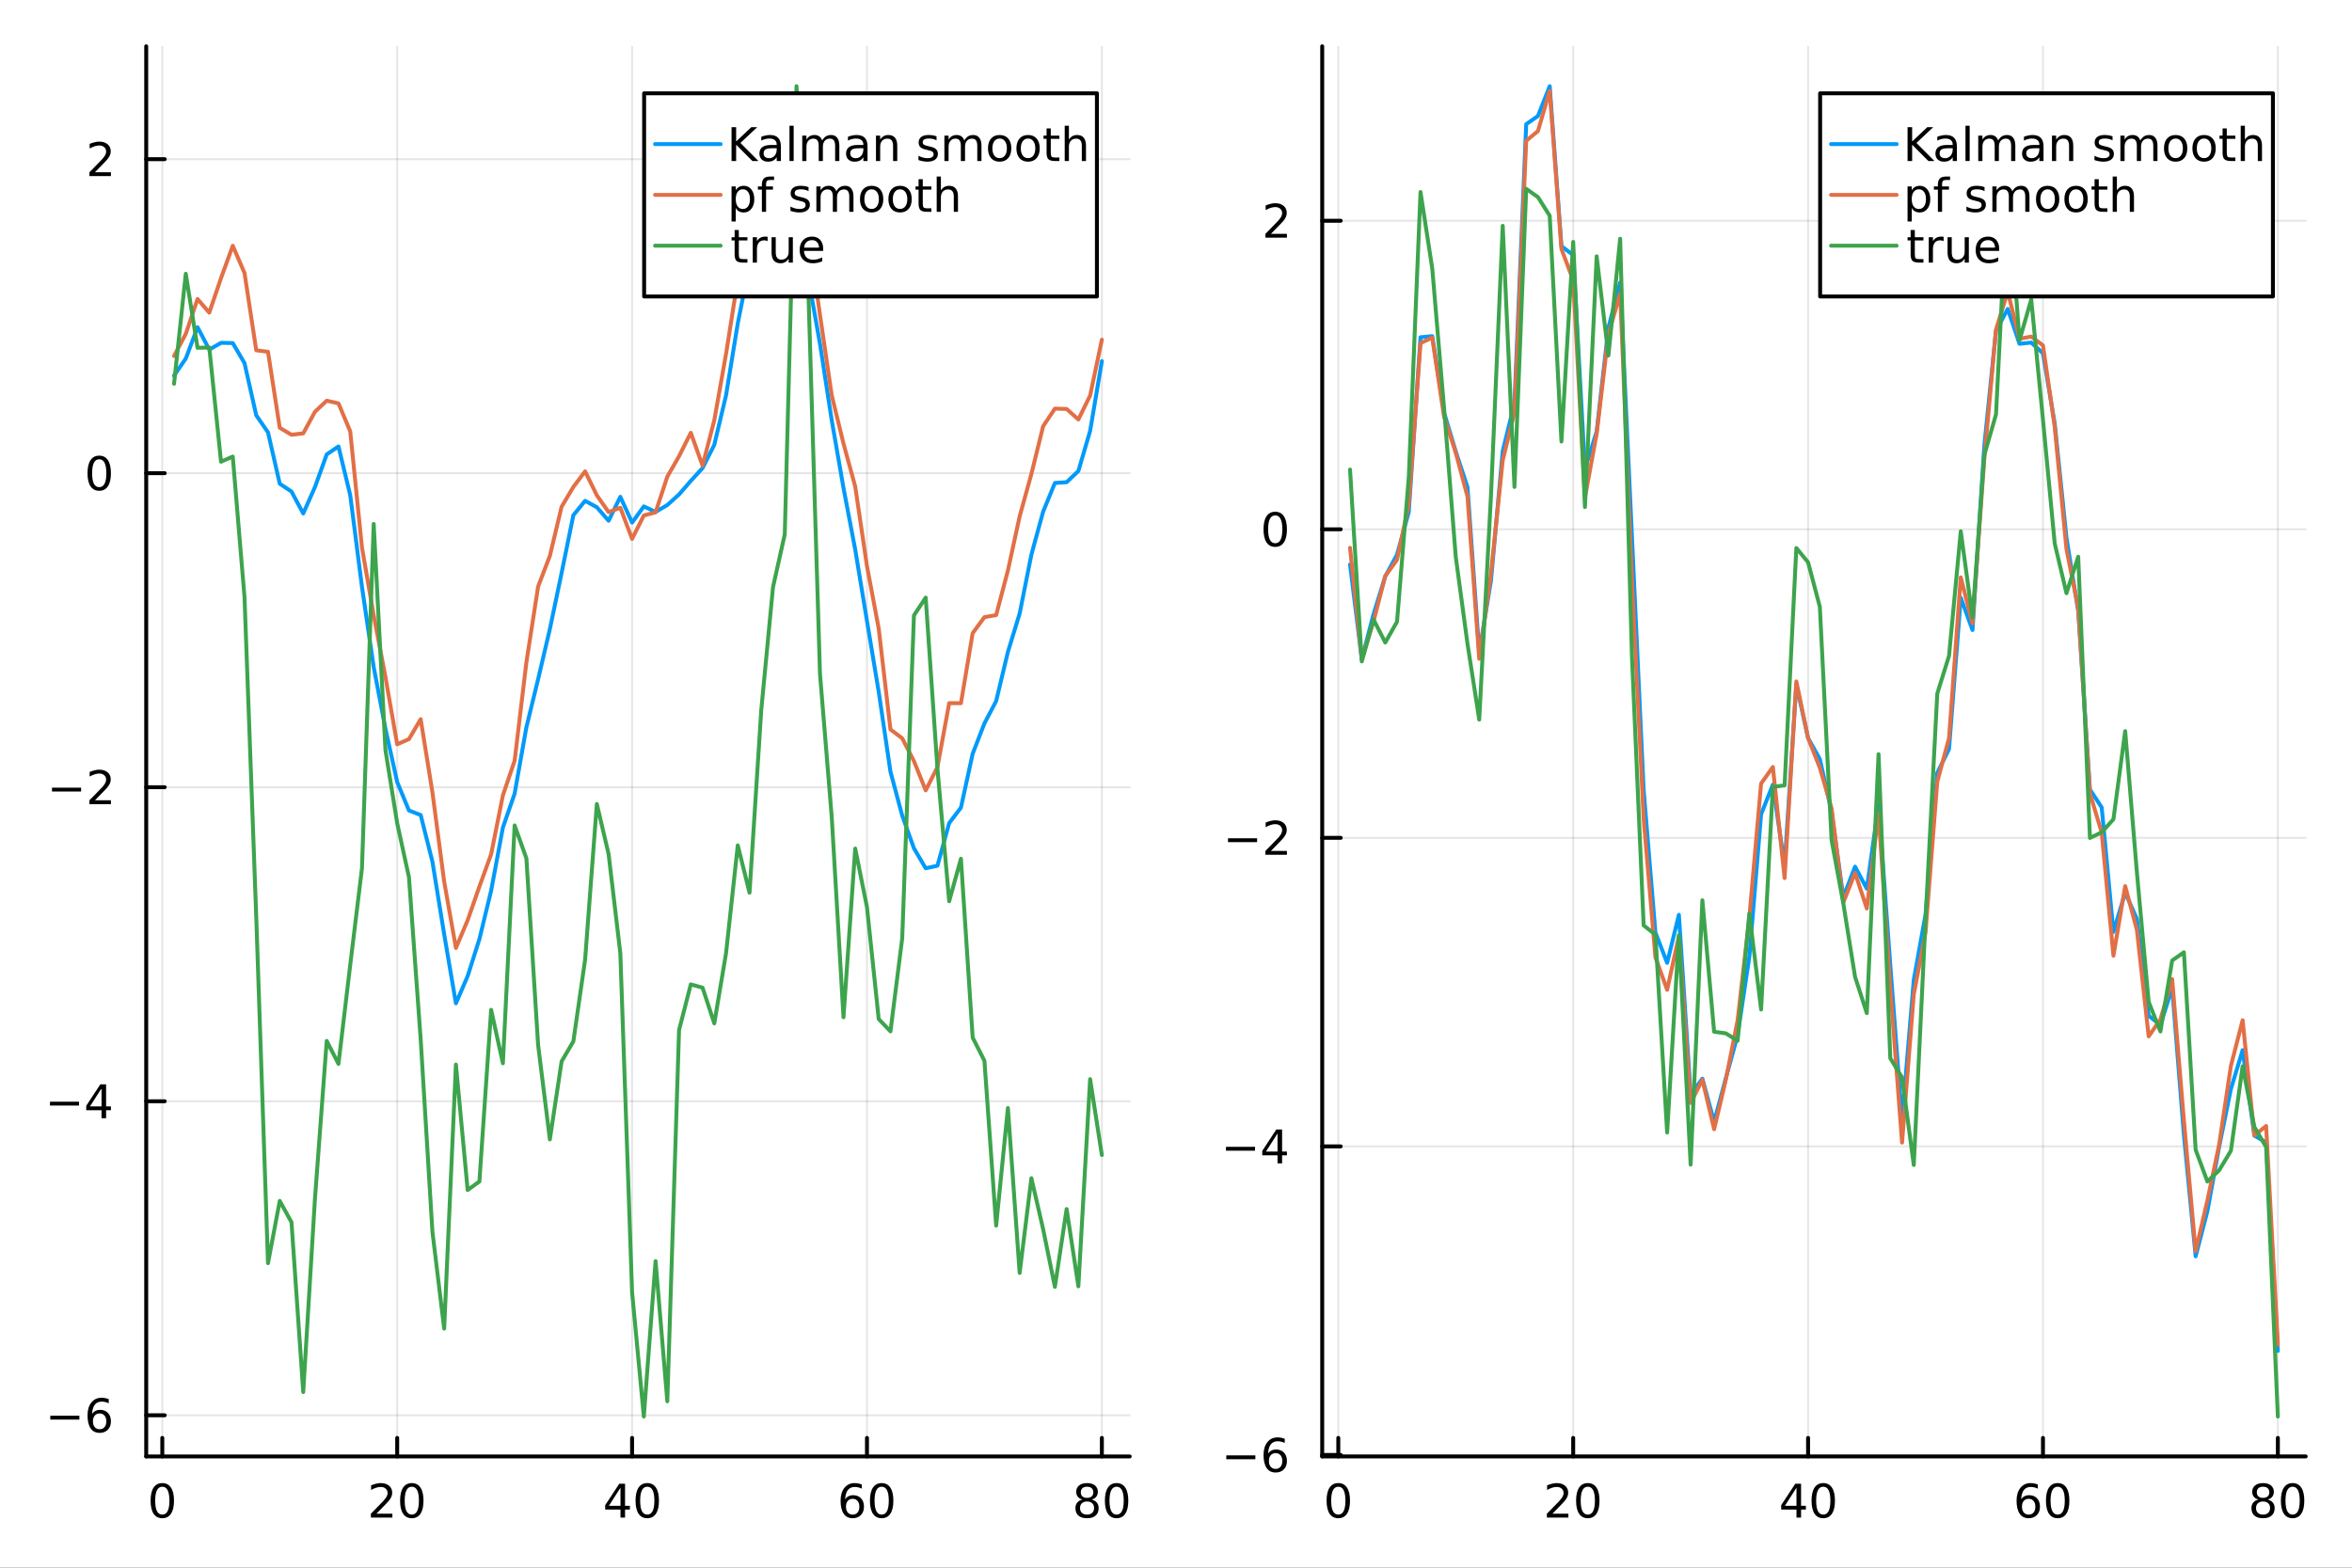 <?xml version="1.0" encoding="utf-8"?>
<svg xmlns="http://www.w3.org/2000/svg" xmlns:xlink="http://www.w3.org/1999/xlink" width="600" height="400" viewBox="0 0 2400 1600">
<rect x="0" y="0" width="2400" height="1600" fill="#333333" stroke="none"/>
<defs>
  <clipPath id="clip340">
    <rect x="0" y="0" width="2400" height="1600"/>
  </clipPath>
</defs>
<path clip-path="url(#clip340)" d="M0 1600 L2400 1600 L2400 0 L0 0  Z" fill="#ffffff" fill-rule="evenodd" fill-opacity="1"/>
<defs>
  <clipPath id="clip341">
    <rect x="480" y="0" width="1681" height="1600"/>
  </clipPath>
</defs>
<path clip-path="url(#clip340)" d="M149.191 1486.45 L1152.76 1486.45 L1152.76 47.244 L149.191 47.244  Z" fill="#ffffff" fill-rule="evenodd" fill-opacity="1"/>
<defs>
  <clipPath id="clip342">
    <rect x="149" y="47" width="1005" height="1440"/>
  </clipPath>
</defs>
<polyline clip-path="url(#clip342)" style="stroke:#000000; stroke-linecap:round; stroke-linejoin:round; stroke-width:2; stroke-opacity:0.1; fill:none" points="165.609,1486.45 165.609,47.244 "/>
<polyline clip-path="url(#clip342)" style="stroke:#000000; stroke-linecap:round; stroke-linejoin:round; stroke-width:2; stroke-opacity:0.1; fill:none" points="405.295,1486.45 405.295,47.244 "/>
<polyline clip-path="url(#clip342)" style="stroke:#000000; stroke-linecap:round; stroke-linejoin:round; stroke-width:2; stroke-opacity:0.1; fill:none" points="644.981,1486.45 644.981,47.244 "/>
<polyline clip-path="url(#clip342)" style="stroke:#000000; stroke-linecap:round; stroke-linejoin:round; stroke-width:2; stroke-opacity:0.1; fill:none" points="884.667,1486.45 884.667,47.244 "/>
<polyline clip-path="url(#clip342)" style="stroke:#000000; stroke-linecap:round; stroke-linejoin:round; stroke-width:2; stroke-opacity:0.1; fill:none" points="1124.35,1486.45 1124.35,47.244 "/>
<polyline clip-path="url(#clip340)" style="stroke:#000000; stroke-linecap:round; stroke-linejoin:round; stroke-width:4; stroke-opacity:1; fill:none" points="149.191,1486.45 1152.76,1486.45 "/>
<polyline clip-path="url(#clip340)" style="stroke:#000000; stroke-linecap:round; stroke-linejoin:round; stroke-width:4; stroke-opacity:1; fill:none" points="165.609,1486.45 165.609,1467.55 "/>
<polyline clip-path="url(#clip340)" style="stroke:#000000; stroke-linecap:round; stroke-linejoin:round; stroke-width:4; stroke-opacity:1; fill:none" points="405.295,1486.45 405.295,1467.55 "/>
<polyline clip-path="url(#clip340)" style="stroke:#000000; stroke-linecap:round; stroke-linejoin:round; stroke-width:4; stroke-opacity:1; fill:none" points="644.981,1486.45 644.981,1467.55 "/>
<polyline clip-path="url(#clip340)" style="stroke:#000000; stroke-linecap:round; stroke-linejoin:round; stroke-width:4; stroke-opacity:1; fill:none" points="884.667,1486.45 884.667,1467.55 "/>
<polyline clip-path="url(#clip340)" style="stroke:#000000; stroke-linecap:round; stroke-linejoin:round; stroke-width:4; stroke-opacity:1; fill:none" points="1124.35,1486.45 1124.35,1467.55 "/>
<path clip-path="url(#clip340)" d="M165.609 1517.37 Q161.998 1517.37 160.17 1520.93 Q158.364 1524.47 158.364 1531.6 Q158.364 1538.71 160.17 1542.27 Q161.998 1545.82 165.609 1545.82 Q169.244 1545.82 171.049 1542.27 Q172.878 1538.71 172.878 1531.6 Q172.878 1524.47 171.049 1520.93 Q169.244 1517.37 165.609 1517.37 M165.609 1513.66 Q171.42 1513.66 174.475 1518.27 Q177.554 1522.85 177.554 1531.6 Q177.554 1540.33 174.475 1544.94 Q171.42 1549.52 165.609 1549.52 Q159.799 1549.52 156.721 1544.94 Q153.665 1540.33 153.665 1531.6 Q153.665 1522.85 156.721 1518.27 Q159.799 1513.66 165.609 1513.66 Z" fill="#000000" fill-rule="nonzero" fill-opacity="1" /><path clip-path="url(#clip340)" d="M384.069 1544.91 L400.388 1544.91 L400.388 1548.85 L378.444 1548.85 L378.444 1544.91 Q381.106 1542.16 385.689 1537.53 Q390.295 1532.88 391.476 1531.53 Q393.721 1529.01 394.601 1527.27 Q395.504 1525.51 395.504 1523.82 Q395.504 1521.07 393.559 1519.33 Q391.638 1517.6 388.536 1517.6 Q386.337 1517.6 383.883 1518.36 Q381.453 1519.13 378.675 1520.68 L378.675 1515.95 Q381.499 1514.82 383.953 1514.24 Q386.407 1513.66 388.444 1513.66 Q393.814 1513.66 397.008 1516.35 Q400.203 1519.03 400.203 1523.52 Q400.203 1525.65 399.393 1527.57 Q398.606 1529.47 396.499 1532.07 Q395.92 1532.74 392.819 1535.95 Q389.717 1539.15 384.069 1544.91 Z" fill="#000000" fill-rule="nonzero" fill-opacity="1" /><path clip-path="url(#clip340)" d="M420.203 1517.37 Q416.592 1517.37 414.763 1520.93 Q412.957 1524.47 412.957 1531.6 Q412.957 1538.71 414.763 1542.27 Q416.592 1545.82 420.203 1545.82 Q423.837 1545.82 425.642 1542.27 Q427.471 1538.71 427.471 1531.6 Q427.471 1524.47 425.642 1520.93 Q423.837 1517.37 420.203 1517.37 M420.203 1513.66 Q426.013 1513.66 429.068 1518.27 Q432.147 1522.85 432.147 1531.6 Q432.147 1540.33 429.068 1544.94 Q426.013 1549.52 420.203 1549.52 Q414.392 1549.52 411.314 1544.94 Q408.258 1540.33 408.258 1531.6 Q408.258 1522.85 411.314 1518.27 Q414.392 1513.66 420.203 1513.66 Z" fill="#000000" fill-rule="nonzero" fill-opacity="1" /><path clip-path="url(#clip340)" d="M633.153 1518.36 L621.347 1536.81 L633.153 1536.81 L633.153 1518.36 M631.926 1514.29 L637.805 1514.29 L637.805 1536.81 L642.736 1536.81 L642.736 1540.7 L637.805 1540.7 L637.805 1548.85 L633.153 1548.85 L633.153 1540.7 L617.551 1540.7 L617.551 1536.19 L631.926 1514.29 Z" fill="#000000" fill-rule="nonzero" fill-opacity="1" /><path clip-path="url(#clip340)" d="M660.467 1517.37 Q656.856 1517.37 655.027 1520.93 Q653.222 1524.47 653.222 1531.6 Q653.222 1538.71 655.027 1542.27 Q656.856 1545.82 660.467 1545.82 Q664.102 1545.82 665.907 1542.27 Q667.736 1538.71 667.736 1531.6 Q667.736 1524.47 665.907 1520.93 Q664.102 1517.37 660.467 1517.37 M660.467 1513.66 Q666.277 1513.66 669.333 1518.27 Q672.412 1522.85 672.412 1531.6 Q672.412 1540.33 669.333 1544.94 Q666.277 1549.52 660.467 1549.52 Q654.657 1549.52 651.578 1544.94 Q648.523 1540.33 648.523 1531.6 Q648.523 1522.85 651.578 1518.27 Q654.657 1513.66 660.467 1513.66 Z" fill="#000000" fill-rule="nonzero" fill-opacity="1" /><path clip-path="url(#clip340)" d="M870.072 1529.7 Q866.924 1529.7 865.072 1531.86 Q863.244 1534.01 863.244 1537.76 Q863.244 1541.49 865.072 1543.66 Q866.924 1545.82 870.072 1545.82 Q873.22 1545.82 875.049 1543.66 Q876.901 1541.49 876.901 1537.76 Q876.901 1534.01 875.049 1531.86 Q873.22 1529.7 870.072 1529.7 M879.355 1515.05 L879.355 1519.31 Q877.595 1518.48 875.79 1518.04 Q874.008 1517.6 872.248 1517.6 Q867.619 1517.6 865.165 1520.72 Q862.734 1523.85 862.387 1530.17 Q863.753 1528.15 865.813 1527.09 Q867.873 1526 870.35 1526 Q875.558 1526 878.568 1529.17 Q881.6 1532.32 881.6 1537.76 Q881.6 1543.08 878.452 1546.3 Q875.304 1549.52 870.072 1549.52 Q864.077 1549.52 860.906 1544.94 Q857.734 1540.33 857.734 1531.6 Q857.734 1523.41 861.623 1518.55 Q865.512 1513.66 872.063 1513.66 Q873.822 1513.66 875.605 1514.01 Q877.41 1514.36 879.355 1515.05 Z" fill="#000000" fill-rule="nonzero" fill-opacity="1" /><path clip-path="url(#clip340)" d="M899.656 1517.37 Q896.044 1517.37 894.216 1520.93 Q892.41 1524.47 892.41 1531.6 Q892.41 1538.71 894.216 1542.27 Q896.044 1545.82 899.656 1545.82 Q903.29 1545.82 905.095 1542.27 Q906.924 1538.71 906.924 1531.6 Q906.924 1524.47 905.095 1520.93 Q903.29 1517.37 899.656 1517.37 M899.656 1513.66 Q905.466 1513.66 908.521 1518.27 Q911.6 1522.85 911.6 1531.6 Q911.6 1540.33 908.521 1544.94 Q905.466 1549.52 899.656 1549.52 Q893.845 1549.52 890.767 1544.94 Q887.711 1540.33 887.711 1531.6 Q887.711 1522.85 890.767 1518.27 Q893.845 1513.66 899.656 1513.66 Z" fill="#000000" fill-rule="nonzero" fill-opacity="1" /><path clip-path="url(#clip340)" d="M1109.23 1532.44 Q1105.89 1532.44 1103.97 1534.22 Q1102.07 1536 1102.07 1539.13 Q1102.07 1542.25 1103.97 1544.03 Q1105.89 1545.82 1109.23 1545.82 Q1112.56 1545.82 1114.48 1544.03 Q1116.4 1542.23 1116.4 1539.13 Q1116.4 1536 1114.48 1534.22 Q1112.58 1532.44 1109.23 1532.44 M1104.55 1530.45 Q1101.54 1529.7 1099.85 1527.64 Q1098.18 1525.58 1098.18 1522.62 Q1098.18 1518.48 1101.12 1516.07 Q1104.09 1513.66 1109.23 1513.66 Q1114.39 1513.66 1117.33 1516.07 Q1120.27 1518.48 1120.27 1522.62 Q1120.27 1525.58 1118.58 1527.64 Q1116.91 1529.7 1113.92 1530.45 Q1117.3 1531.23 1119.18 1533.52 Q1121.08 1535.82 1121.08 1539.13 Q1121.08 1544.15 1118 1546.83 Q1114.94 1549.52 1109.23 1549.52 Q1103.51 1549.52 1100.43 1546.83 Q1097.37 1544.15 1097.37 1539.13 Q1097.37 1535.82 1099.27 1533.52 Q1101.17 1531.23 1104.55 1530.45 M1102.84 1523.06 Q1102.84 1525.75 1104.5 1527.25 Q1106.19 1528.76 1109.23 1528.76 Q1112.24 1528.76 1113.92 1527.25 Q1115.64 1525.75 1115.64 1523.06 Q1115.64 1520.38 1113.92 1518.87 Q1112.24 1517.37 1109.23 1517.37 Q1106.19 1517.37 1104.5 1518.87 Q1102.84 1520.38 1102.84 1523.06 Z" fill="#000000" fill-rule="nonzero" fill-opacity="1" /><path clip-path="url(#clip340)" d="M1139.39 1517.37 Q1135.78 1517.37 1133.95 1520.93 Q1132.14 1524.47 1132.14 1531.6 Q1132.14 1538.71 1133.95 1542.27 Q1135.78 1545.82 1139.39 1545.82 Q1143.02 1545.82 1144.83 1542.27 Q1146.66 1538.71 1146.66 1531.6 Q1146.66 1524.47 1144.83 1520.93 Q1143.02 1517.37 1139.39 1517.37 M1139.39 1513.66 Q1145.2 1513.66 1148.25 1518.27 Q1151.33 1522.85 1151.33 1531.6 Q1151.33 1540.33 1148.25 1544.94 Q1145.2 1549.52 1139.39 1549.52 Q1133.58 1549.52 1130.5 1544.94 Q1127.44 1540.33 1127.44 1531.6 Q1127.44 1522.85 1130.5 1518.27 Q1133.58 1513.66 1139.39 1513.66 Z" fill="#000000" fill-rule="nonzero" fill-opacity="1" /><polyline clip-path="url(#clip342)" style="stroke:#000000; stroke-linecap:round; stroke-linejoin:round; stroke-width:2; stroke-opacity:0.1; fill:none" points="149.191,1444.46 1152.76,1444.46 "/>
<polyline clip-path="url(#clip342)" style="stroke:#000000; stroke-linecap:round; stroke-linejoin:round; stroke-width:2; stroke-opacity:0.1; fill:none" points="149.191,1123.96 1152.76,1123.96 "/>
<polyline clip-path="url(#clip342)" style="stroke:#000000; stroke-linecap:round; stroke-linejoin:round; stroke-width:2; stroke-opacity:0.1; fill:none" points="149.191,803.454 1152.76,803.454 "/>
<polyline clip-path="url(#clip342)" style="stroke:#000000; stroke-linecap:round; stroke-linejoin:round; stroke-width:2; stroke-opacity:0.1; fill:none" points="149.191,482.952 1152.76,482.952 "/>
<polyline clip-path="url(#clip342)" style="stroke:#000000; stroke-linecap:round; stroke-linejoin:round; stroke-width:2; stroke-opacity:0.1; fill:none" points="149.191,162.45 1152.76,162.45 "/>
<polyline clip-path="url(#clip340)" style="stroke:#000000; stroke-linecap:round; stroke-linejoin:round; stroke-width:4; stroke-opacity:1; fill:none" points="149.191,1486.45 149.191,47.244 "/>
<polyline clip-path="url(#clip340)" style="stroke:#000000; stroke-linecap:round; stroke-linejoin:round; stroke-width:4; stroke-opacity:1; fill:none" points="149.191,1444.46 168.089,1444.46 "/>
<polyline clip-path="url(#clip340)" style="stroke:#000000; stroke-linecap:round; stroke-linejoin:round; stroke-width:4; stroke-opacity:1; fill:none" points="149.191,1123.96 168.089,1123.96 "/>
<polyline clip-path="url(#clip340)" style="stroke:#000000; stroke-linecap:round; stroke-linejoin:round; stroke-width:4; stroke-opacity:1; fill:none" points="149.191,803.454 168.089,803.454 "/>
<polyline clip-path="url(#clip340)" style="stroke:#000000; stroke-linecap:round; stroke-linejoin:round; stroke-width:4; stroke-opacity:1; fill:none" points="149.191,482.952 168.089,482.952 "/>
<polyline clip-path="url(#clip340)" style="stroke:#000000; stroke-linecap:round; stroke-linejoin:round; stroke-width:4; stroke-opacity:1; fill:none" points="149.191,162.45 168.089,162.45 "/>
<path clip-path="url(#clip340)" d="M51.316 1444.91 L80.992 1444.91 L80.992 1448.85 L51.316 1448.85 L51.316 1444.91 Z" fill="#000000" fill-rule="nonzero" fill-opacity="1" /><path clip-path="url(#clip340)" d="M101.663 1442.6 Q98.515 1442.6 96.663 1444.75 Q94.835 1446.9 94.835 1450.65 Q94.835 1454.38 96.663 1456.55 Q98.515 1458.71 101.663 1458.71 Q104.811 1458.71 106.64 1456.55 Q108.492 1454.38 108.492 1450.65 Q108.492 1446.9 106.64 1444.75 Q104.811 1442.6 101.663 1442.6 M110.946 1427.94 L110.946 1432.2 Q109.186 1431.37 107.381 1430.93 Q105.598 1430.49 103.839 1430.49 Q99.21 1430.49 96.756 1433.61 Q94.325 1436.74 93.978 1443.06 Q95.344 1441.04 97.404 1439.98 Q99.464 1438.89 101.941 1438.89 Q107.149 1438.89 110.158 1442.06 Q113.191 1445.21 113.191 1450.65 Q113.191 1455.97 110.043 1459.19 Q106.895 1462.41 101.663 1462.41 Q95.668 1462.41 92.496 1457.83 Q89.325 1453.22 89.325 1444.49 Q89.325 1436.3 93.214 1431.44 Q97.103 1426.55 103.654 1426.55 Q105.413 1426.55 107.196 1426.9 Q109.001 1427.25 110.946 1427.94 Z" fill="#000000" fill-rule="nonzero" fill-opacity="1" /><path clip-path="url(#clip340)" d="M50.992 1124.41 L80.668 1124.41 L80.668 1128.34 L50.992 1128.34 L50.992 1124.41 Z" fill="#000000" fill-rule="nonzero" fill-opacity="1" /><path clip-path="url(#clip340)" d="M103.608 1110.75 L91.802 1129.2 L103.608 1129.2 L103.608 1110.75 M102.381 1106.68 L108.26 1106.68 L108.26 1129.2 L113.191 1129.2 L113.191 1133.09 L108.26 1133.09 L108.26 1141.24 L103.608 1141.24 L103.608 1133.09 L88.006 1133.09 L88.006 1128.57 L102.381 1106.68 Z" fill="#000000" fill-rule="nonzero" fill-opacity="1" /><path clip-path="url(#clip340)" d="M53.075 803.905 L82.751 803.905 L82.751 807.841 L53.075 807.841 L53.075 803.905 Z" fill="#000000" fill-rule="nonzero" fill-opacity="1" /><path clip-path="url(#clip340)" d="M96.871 816.799 L113.191 816.799 L113.191 820.734 L91.246 820.734 L91.246 816.799 Q93.909 814.044 98.492 809.415 Q103.098 804.762 104.279 803.419 Q106.524 800.896 107.404 799.16 Q108.307 797.401 108.307 795.711 Q108.307 792.956 106.362 791.22 Q104.441 789.484 101.339 789.484 Q99.14 789.484 96.686 790.248 Q94.256 791.012 91.478 792.563 L91.478 787.841 Q94.302 786.706 96.756 786.128 Q99.21 785.549 101.246 785.549 Q106.617 785.549 109.811 788.234 Q113.006 790.919 113.006 795.41 Q113.006 797.54 112.196 799.461 Q111.408 801.359 109.302 803.952 Q108.723 804.623 105.621 807.841 Q102.52 811.035 96.871 816.799 Z" fill="#000000" fill-rule="nonzero" fill-opacity="1" /><path clip-path="url(#clip340)" d="M101.246 468.75 Q97.635 468.75 95.807 472.315 Q94.001 475.857 94.001 482.987 Q94.001 490.093 95.807 493.658 Q97.635 497.199 101.246 497.199 Q104.881 497.199 106.686 493.658 Q108.515 490.093 108.515 482.987 Q108.515 475.857 106.686 472.315 Q104.881 468.75 101.246 468.75 M101.246 465.047 Q107.057 465.047 110.112 469.653 Q113.191 474.237 113.191 482.987 Q113.191 491.713 110.112 496.32 Q107.057 500.903 101.246 500.903 Q95.436 500.903 92.358 496.32 Q89.302 491.713 89.302 482.987 Q89.302 474.237 92.358 469.653 Q95.436 465.047 101.246 465.047 Z" fill="#000000" fill-rule="nonzero" fill-opacity="1" /><path clip-path="url(#clip340)" d="M96.871 175.794 L113.191 175.794 L113.191 179.73 L91.246 179.73 L91.246 175.794 Q93.909 173.04 98.492 168.41 Q103.098 163.757 104.279 162.415 Q106.524 159.892 107.404 158.156 Q108.307 156.396 108.307 154.707 Q108.307 151.952 106.362 150.216 Q104.441 148.48 101.339 148.48 Q99.14 148.48 96.686 149.244 Q94.256 150.007 91.478 151.558 L91.478 146.836 Q94.302 145.702 96.756 145.123 Q99.21 144.545 101.246 144.545 Q106.617 144.545 109.811 147.23 Q113.006 149.915 113.006 154.406 Q113.006 156.535 112.196 158.457 Q111.408 160.355 109.302 162.947 Q108.723 163.619 105.621 166.836 Q102.52 170.031 96.871 175.794 Z" fill="#000000" fill-rule="nonzero" fill-opacity="1" /><polyline clip-path="url(#clip342)" style="stroke:#009af9; stroke-linecap:round; stroke-linejoin:round; stroke-width:4; stroke-opacity:1; fill:none" points="177.594,383.312 189.578,365.962 201.562,333.942 213.547,356.776 225.531,349.916 237.515,350.138 249.499,370.626 261.484,423.891 273.468,441.271 285.452,493.677 297.437,501.682 309.421,524.058 321.405,497.039 333.39,463.758 345.374,455.65 357.358,505.278 369.342,598.863 381.327,680.796 393.311,743.778 405.295,798.143 417.28,827.163 429.264,831.838 441.248,879.401 453.232,953.493 465.217,1024 477.201,996.221 489.185,958.494 501.17,908.976 513.154,844.621 525.138,809.933 537.123,742.297 549.107,693.148 561.091,642.034 573.075,584.714 585.06,525.843 597.044,511.142 609.028,517.693 621.013,531.476 632.997,507.039 644.981,533.368 656.966,516.846 668.95,522.452 680.934,515.475 692.918,504.622 704.903,490.786 716.887,477.742 728.871,453.982 740.856,403.466 752.84,330.037 764.824,269.869 776.809,224.184 788.793,227.992 800.777,235.525 812.761,255.568 824.746,283.482 836.73,350.935 848.714,428.975 860.699,497.977 872.683,560.963 884.667,633.765 896.651,706.092 908.636,787.571 920.62,832.409 932.604,865.804 944.589,886.168 956.573,883.582 968.557,840.061 980.542,824.276 992.526,769.241 1004.51,738.34 1016.49,715.468 1028.48,665.368 1040.46,626.174 1052.45,566.043 1064.43,522.186 1076.42,492.942 1088.4,492.136 1100.38,480.736 1112.37,439.809 1124.35,368.613 "/>
<polyline clip-path="url(#clip342)" style="stroke:#e26f46; stroke-linecap:round; stroke-linejoin:round; stroke-width:4; stroke-opacity:1; fill:none" points="177.594,363.341 189.578,340.745 201.562,305.212 213.547,319.075 225.531,283.867 237.515,250.825 249.499,278.613 261.484,357.545 273.468,359.015 285.452,436.604 297.437,443.723 309.421,442.28 321.405,420.255 333.39,408.949 345.374,411.703 357.358,440.195 369.342,558.693 381.327,627.923 393.311,690.981 405.295,759.637 417.28,754.368 429.264,734.012 441.248,808.603 453.232,899.781 465.217,967.487 477.201,939.192 489.185,904.856 501.17,871.783 513.154,811.759 525.138,776.358 537.123,676.044 549.107,598.604 561.091,567.301 573.075,517.152 585.06,497.01 597.044,481.076 609.028,505.554 621.013,522.614 632.997,518.254 644.981,550.001 656.966,526.079 668.95,522.912 680.934,486.49 692.918,465.565 704.903,441.705 716.887,475.252 728.871,428.909 740.856,361.209 752.84,285.286 764.824,205.381 776.809,165.606 788.793,175.571 800.777,186.297 812.761,209.837 824.746,236.904 836.73,321.509 848.714,403.477 860.699,452.703 872.683,496.58 884.667,577.743 896.651,641.517 908.636,744.48 920.62,753.505 932.604,776.819 944.589,806.629 956.573,782.957 968.557,717.641 980.542,717.692 992.526,646.209 1004.51,629.88 1016.49,627.768 1028.48,582.277 1040.46,527.071 1052.45,483.668 1064.43,434.984 1076.42,417.036 1088.4,417.403 1100.38,428.102 1112.37,403.685 1124.35,346.689 "/>
<polyline clip-path="url(#clip342)" style="stroke:#3da44d; stroke-linecap:round; stroke-linejoin:round; stroke-width:4; stroke-opacity:1; fill:none" points="177.594,391.66 189.578,279.413 201.562,354.958 213.547,354.687 225.531,471.231 237.515,465.985 249.499,609.525 261.484,936.221 273.468,1289.21 285.452,1225.67 297.437,1247.43 309.421,1420.75 321.405,1223.13 333.39,1062.36 345.374,1085.8 357.358,984.949 369.342,886.319 381.327,534.76 393.311,765.592 405.295,840.192 417.28,895.161 429.264,1060.72 441.248,1257.13 453.232,1355.99 465.217,1086.53 477.201,1214.55 489.185,1205.83 501.17,1030.66 513.154,1085.2 525.138,842.435 537.123,876.023 549.107,1066.71 561.091,1162.87 573.075,1083.27 585.06,1062.84 597.044,979.562 609.028,820.552 621.013,871.645 632.997,972.919 644.981,1318.83 656.966,1445.72 668.95,1287.11 680.934,1430.17 692.918,1051.29 704.903,1004.66 716.887,1008.03 728.871,1044.46 740.856,972.878 752.84,862.798 764.824,911.092 776.809,724.566 788.793,599.206 800.777,545.404 812.761,87.976 824.746,292.873 836.73,687.903 848.714,833.971 860.699,1038.21 872.683,866.054 884.667,925.877 896.651,1040.05 908.636,1052.64 920.62,957.676 932.604,628.078 944.589,609.919 956.573,784.497 968.557,919.795 980.542,876.433 992.526,1058.95 1004.51,1082.63 1016.49,1250.88 1028.48,1130.85 1040.46,1299.15 1052.45,1202.48 1064.43,1254.58 1076.42,1313.38 1088.4,1233.95 1100.38,1312.81 1112.37,1101.37 1124.35,1178.84 "/>
<path clip-path="url(#clip340)" d="M657.283 302.578 L1119.3 302.578 L1119.3 95.218 L657.283 95.218  Z" fill="#ffffff" fill-rule="evenodd" fill-opacity="1"/>
<polyline clip-path="url(#clip340)" style="stroke:#000000; stroke-linecap:round; stroke-linejoin:round; stroke-width:4; stroke-opacity:1; fill:none" points="657.283,302.578 1119.3,302.578 1119.3,95.218 657.283,95.218 657.283,302.578 "/>
<polyline clip-path="url(#clip340)" style="stroke:#009af9; stroke-linecap:round; stroke-linejoin:round; stroke-width:4; stroke-opacity:1; fill:none" points="668.433,147.058 735.338,147.058 "/>
<path clip-path="url(#clip340)" d="M746.488 129.778 L751.164 129.778 L751.164 144.384 L766.673 129.778 L772.692 129.778 L755.539 145.889 L773.919 164.338 L767.761 164.338 L751.164 147.694 L751.164 164.338 L746.488 164.338 L746.488 129.778 Z" fill="#000000" fill-rule="nonzero" fill-opacity="1" /><path clip-path="url(#clip340)" d="M788.34 151.305 Q783.178 151.305 781.187 152.486 Q779.196 153.666 779.196 156.514 Q779.196 158.782 780.678 160.125 Q782.183 161.444 784.752 161.444 Q788.294 161.444 790.423 158.944 Q792.576 156.421 792.576 152.254 L792.576 151.305 L788.34 151.305 M796.835 149.546 L796.835 164.338 L792.576 164.338 L792.576 160.402 Q791.118 162.763 788.942 163.898 Q786.766 165.009 783.618 165.009 Q779.636 165.009 777.275 162.787 Q774.937 160.541 774.937 156.791 Q774.937 152.416 777.854 150.194 Q780.794 147.972 786.604 147.972 L792.576 147.972 L792.576 147.555 Q792.576 144.615 790.632 143.018 Q788.71 141.398 785.215 141.398 Q782.993 141.398 780.886 141.93 Q778.78 142.463 776.835 143.527 L776.835 139.592 Q779.173 138.69 781.372 138.25 Q783.571 137.787 785.655 137.787 Q791.28 137.787 794.057 140.703 Q796.835 143.62 796.835 149.546 Z" fill="#000000" fill-rule="nonzero" fill-opacity="1" /><path clip-path="url(#clip340)" d="M805.608 128.319 L809.868 128.319 L809.868 164.338 L805.608 164.338 L805.608 128.319 Z" fill="#000000" fill-rule="nonzero" fill-opacity="1" /><path clip-path="url(#clip340)" d="M838.965 143.389 Q840.562 140.518 842.784 139.153 Q845.006 137.787 848.016 137.787 Q852.066 137.787 854.265 140.634 Q856.465 143.458 856.465 148.689 L856.465 164.338 L852.182 164.338 L852.182 148.828 Q852.182 145.102 850.863 143.296 Q849.543 141.49 846.835 141.49 Q843.525 141.49 841.604 143.69 Q839.682 145.889 839.682 149.685 L839.682 164.338 L835.4 164.338 L835.4 148.828 Q835.4 145.078 834.08 143.296 Q832.761 141.49 830.006 141.49 Q826.742 141.49 824.821 143.713 Q822.9 145.912 822.9 149.685 L822.9 164.338 L818.618 164.338 L818.618 138.412 L822.9 138.412 L822.9 142.44 Q824.358 140.055 826.395 138.921 Q828.432 137.787 831.233 137.787 Q834.057 137.787 836.025 139.222 Q838.016 140.657 838.965 143.389 Z" fill="#000000" fill-rule="nonzero" fill-opacity="1" /><path clip-path="url(#clip340)" d="M876.742 151.305 Q871.58 151.305 869.589 152.486 Q867.599 153.666 867.599 156.514 Q867.599 158.782 869.08 160.125 Q870.585 161.444 873.154 161.444 Q876.696 161.444 878.826 158.944 Q880.978 156.421 880.978 152.254 L880.978 151.305 L876.742 151.305 M885.238 149.546 L885.238 164.338 L880.978 164.338 L880.978 160.402 Q879.52 162.763 877.344 163.898 Q875.168 165.009 872.02 165.009 Q868.039 165.009 865.677 162.787 Q863.34 160.541 863.34 156.791 Q863.34 152.416 866.256 150.194 Q869.196 147.972 875.006 147.972 L880.978 147.972 L880.978 147.555 Q880.978 144.615 879.034 143.018 Q877.113 141.398 873.617 141.398 Q871.395 141.398 869.289 141.93 Q867.182 142.463 865.238 143.527 L865.238 139.592 Q867.576 138.69 869.775 138.25 Q871.974 137.787 874.057 137.787 Q879.682 137.787 882.46 140.703 Q885.238 143.62 885.238 149.546 Z" fill="#000000" fill-rule="nonzero" fill-opacity="1" /><path clip-path="url(#clip340)" d="M915.561 148.689 L915.561 164.338 L911.302 164.338 L911.302 148.828 Q911.302 145.148 909.867 143.319 Q908.432 141.49 905.562 141.49 Q902.112 141.49 900.122 143.69 Q898.131 145.889 898.131 149.685 L898.131 164.338 L893.849 164.338 L893.849 138.412 L898.131 138.412 L898.131 142.44 Q899.659 140.102 901.719 138.944 Q903.802 137.787 906.511 137.787 Q910.978 137.787 913.27 140.565 Q915.561 143.319 915.561 148.689 Z" fill="#000000" fill-rule="nonzero" fill-opacity="1" /><path clip-path="url(#clip340)" d="M955.654 139.176 L955.654 143.203 Q953.848 142.277 951.904 141.815 Q949.959 141.352 947.876 141.352 Q944.705 141.352 943.108 142.324 Q941.534 143.296 941.534 145.24 Q941.534 146.722 942.668 147.578 Q943.802 148.412 947.228 149.176 L948.686 149.5 Q953.223 150.472 955.121 152.254 Q957.043 154.014 957.043 157.185 Q957.043 160.796 954.172 162.902 Q951.325 165.009 946.325 165.009 Q944.242 165.009 941.973 164.592 Q939.728 164.199 937.228 163.388 L937.228 158.99 Q939.589 160.217 941.881 160.842 Q944.172 161.444 946.418 161.444 Q949.427 161.444 951.047 160.426 Q952.668 159.384 952.668 157.509 Q952.668 155.773 951.487 154.847 Q950.33 153.921 946.371 153.064 L944.89 152.717 Q940.932 151.884 939.172 150.171 Q937.413 148.435 937.413 145.426 Q937.413 141.768 940.006 139.778 Q942.598 137.787 947.367 137.787 Q949.728 137.787 951.811 138.134 Q953.895 138.481 955.654 139.176 Z" fill="#000000" fill-rule="nonzero" fill-opacity="1" /><path clip-path="url(#clip340)" d="M984.01 143.389 Q985.607 140.518 987.83 139.153 Q990.052 137.787 993.061 137.787 Q997.112 137.787 999.311 140.634 Q1001.51 143.458 1001.51 148.689 L1001.51 164.338 L997.228 164.338 L997.228 148.828 Q997.228 145.102 995.908 143.296 Q994.589 141.49 991.88 141.49 Q988.57 141.49 986.649 143.69 Q984.728 145.889 984.728 149.685 L984.728 164.338 L980.445 164.338 L980.445 148.828 Q980.445 145.078 979.126 143.296 Q977.806 141.49 975.052 141.49 Q971.788 141.49 969.867 143.713 Q967.945 145.912 967.945 149.685 L967.945 164.338 L963.663 164.338 L963.663 138.412 L967.945 138.412 L967.945 142.44 Q969.404 140.055 971.441 138.921 Q973.478 137.787 976.279 137.787 Q979.103 137.787 981.07 139.222 Q983.061 140.657 984.01 143.389 Z" fill="#000000" fill-rule="nonzero" fill-opacity="1" /><path clip-path="url(#clip340)" d="M1020.05 141.398 Q1016.63 141.398 1014.63 144.083 Q1012.64 146.745 1012.64 151.398 Q1012.64 156.051 1014.61 158.736 Q1016.6 161.398 1020.05 161.398 Q1023.45 161.398 1025.45 158.713 Q1027.44 156.027 1027.44 151.398 Q1027.44 146.791 1025.45 144.106 Q1023.45 141.398 1020.05 141.398 M1020.05 137.787 Q1025.61 137.787 1028.78 141.398 Q1031.95 145.009 1031.95 151.398 Q1031.95 157.764 1028.78 161.398 Q1025.61 165.009 1020.05 165.009 Q1014.47 165.009 1011.3 161.398 Q1008.15 157.764 1008.15 151.398 Q1008.15 145.009 1011.3 141.398 Q1014.47 137.787 1020.05 137.787 Z" fill="#000000" fill-rule="nonzero" fill-opacity="1" /><path clip-path="url(#clip340)" d="M1049.06 141.398 Q1045.63 141.398 1043.64 144.083 Q1041.65 146.745 1041.65 151.398 Q1041.65 156.051 1043.62 158.736 Q1045.61 161.398 1049.06 161.398 Q1052.46 161.398 1054.45 158.713 Q1056.44 156.027 1056.44 151.398 Q1056.44 146.791 1054.45 144.106 Q1052.46 141.398 1049.06 141.398 M1049.06 137.787 Q1054.61 137.787 1057.78 141.398 Q1060.95 145.009 1060.95 151.398 Q1060.95 157.764 1057.78 161.398 Q1054.61 165.009 1049.06 165.009 Q1043.48 165.009 1040.31 161.398 Q1037.16 157.764 1037.16 151.398 Q1037.16 145.009 1040.31 141.398 Q1043.48 137.787 1049.06 137.787 Z" fill="#000000" fill-rule="nonzero" fill-opacity="1" /><path clip-path="url(#clip340)" d="M1072.23 131.051 L1072.23 138.412 L1081 138.412 L1081 141.722 L1072.23 141.722 L1072.23 155.796 Q1072.23 158.967 1073.08 159.87 Q1073.96 160.773 1076.63 160.773 L1081 160.773 L1081 164.338 L1076.63 164.338 Q1071.69 164.338 1069.82 162.509 Q1067.94 160.657 1067.94 155.796 L1067.94 141.722 L1064.82 141.722 L1064.82 138.412 L1067.94 138.412 L1067.94 131.051 L1072.23 131.051 Z" fill="#000000" fill-rule="nonzero" fill-opacity="1" /><path clip-path="url(#clip340)" d="M1108.15 148.689 L1108.15 164.338 L1103.89 164.338 L1103.89 148.828 Q1103.89 145.148 1102.46 143.319 Q1101.02 141.49 1098.15 141.49 Q1094.7 141.49 1092.71 143.69 Q1090.72 145.889 1090.72 149.685 L1090.72 164.338 L1086.44 164.338 L1086.44 128.319 L1090.72 128.319 L1090.72 142.44 Q1092.25 140.102 1094.31 138.944 Q1096.39 137.787 1099.1 137.787 Q1103.57 137.787 1105.86 140.565 Q1108.15 143.319 1108.15 148.689 Z" fill="#000000" fill-rule="nonzero" fill-opacity="1" /><polyline clip-path="url(#clip340)" style="stroke:#e26f46; stroke-linecap:round; stroke-linejoin:round; stroke-width:4; stroke-opacity:1; fill:none" points="668.433,198.898 735.338,198.898 "/>
<path clip-path="url(#clip340)" d="M750.771 212.289 L750.771 226.039 L746.488 226.039 L746.488 190.252 L750.771 190.252 L750.771 194.187 Q752.113 191.872 754.15 190.761 Q756.21 189.627 759.058 189.627 Q763.78 189.627 766.72 193.377 Q769.683 197.127 769.683 203.238 Q769.683 209.349 766.72 213.099 Q763.78 216.849 759.058 216.849 Q756.21 216.849 754.15 215.738 Q752.113 214.603 750.771 212.289 M765.261 203.238 Q765.261 198.539 763.317 195.877 Q761.396 193.192 758.016 193.192 Q754.636 193.192 752.692 195.877 Q750.771 198.539 750.771 203.238 Q750.771 207.937 752.692 210.622 Q754.636 213.284 758.016 213.284 Q761.396 213.284 763.317 210.622 Q765.261 207.937 765.261 203.238 Z" fill="#000000" fill-rule="nonzero" fill-opacity="1" /><path clip-path="url(#clip340)" d="M789.868 180.159 L789.868 183.701 L785.794 183.701 Q783.502 183.701 782.599 184.627 Q781.72 185.553 781.72 187.96 L781.72 190.252 L788.733 190.252 L788.733 193.562 L781.72 193.562 L781.72 216.178 L777.437 216.178 L777.437 193.562 L773.363 193.562 L773.363 190.252 L777.437 190.252 L777.437 188.446 Q777.437 184.118 779.451 182.15 Q781.465 180.159 785.84 180.159 L789.868 180.159 Z" fill="#000000" fill-rule="nonzero" fill-opacity="1" /><path clip-path="url(#clip340)" d="M825.03 191.016 L825.03 195.043 Q823.224 194.117 821.28 193.655 Q819.335 193.192 817.252 193.192 Q814.081 193.192 812.483 194.164 Q810.909 195.136 810.909 197.08 Q810.909 198.562 812.043 199.418 Q813.178 200.252 816.604 201.016 L818.062 201.34 Q822.599 202.312 824.497 204.094 Q826.418 205.854 826.418 209.025 Q826.418 212.636 823.548 214.742 Q820.701 216.849 815.701 216.849 Q813.618 216.849 811.349 216.432 Q809.104 216.039 806.604 215.228 L806.604 210.83 Q808.965 212.057 811.256 212.682 Q813.548 213.284 815.793 213.284 Q818.803 213.284 820.423 212.266 Q822.043 211.224 822.043 209.349 Q822.043 207.613 820.863 206.687 Q819.705 205.761 815.747 204.904 L814.266 204.557 Q810.307 203.724 808.548 202.011 Q806.789 200.275 806.789 197.266 Q806.789 193.608 809.381 191.618 Q811.974 189.627 816.743 189.627 Q819.104 189.627 821.187 189.974 Q823.27 190.321 825.03 191.016 Z" fill="#000000" fill-rule="nonzero" fill-opacity="1" /><path clip-path="url(#clip340)" d="M853.386 195.229 Q854.983 192.358 857.205 190.993 Q859.427 189.627 862.437 189.627 Q866.488 189.627 868.687 192.474 Q870.886 195.298 870.886 200.529 L870.886 216.178 L866.603 216.178 L866.603 200.668 Q866.603 196.942 865.284 195.136 Q863.965 193.33 861.256 193.33 Q857.946 193.33 856.025 195.53 Q854.103 197.729 854.103 201.525 L854.103 216.178 L849.821 216.178 L849.821 200.668 Q849.821 196.918 848.502 195.136 Q847.182 193.33 844.428 193.33 Q841.164 193.33 839.242 195.553 Q837.321 197.752 837.321 201.525 L837.321 216.178 L833.039 216.178 L833.039 190.252 L837.321 190.252 L837.321 194.28 Q838.779 191.895 840.816 190.761 Q842.854 189.627 845.654 189.627 Q848.478 189.627 850.446 191.062 Q852.437 192.497 853.386 195.229 Z" fill="#000000" fill-rule="nonzero" fill-opacity="1" /><path clip-path="url(#clip340)" d="M889.427 193.238 Q886.001 193.238 884.011 195.923 Q882.02 198.585 882.02 203.238 Q882.02 207.891 883.988 210.576 Q885.978 213.238 889.427 213.238 Q892.83 213.238 894.821 210.553 Q896.812 207.867 896.812 203.238 Q896.812 198.631 894.821 195.946 Q892.83 193.238 889.427 193.238 M889.427 189.627 Q894.983 189.627 898.154 193.238 Q901.325 196.849 901.325 203.238 Q901.325 209.604 898.154 213.238 Q894.983 216.849 889.427 216.849 Q883.849 216.849 880.677 213.238 Q877.529 209.604 877.529 203.238 Q877.529 196.849 880.677 193.238 Q883.849 189.627 889.427 189.627 Z" fill="#000000" fill-rule="nonzero" fill-opacity="1" /><path clip-path="url(#clip340)" d="M918.432 193.238 Q915.006 193.238 913.015 195.923 Q911.024 198.585 911.024 203.238 Q911.024 207.891 912.992 210.576 Q914.983 213.238 918.432 213.238 Q921.835 213.238 923.825 210.553 Q925.816 207.867 925.816 203.238 Q925.816 198.631 923.825 195.946 Q921.835 193.238 918.432 193.238 M918.432 189.627 Q923.987 189.627 927.159 193.238 Q930.33 196.849 930.33 203.238 Q930.33 209.604 927.159 213.238 Q923.987 216.849 918.432 216.849 Q912.853 216.849 909.682 213.238 Q906.534 209.604 906.534 203.238 Q906.534 196.849 909.682 193.238 Q912.853 189.627 918.432 189.627 Z" fill="#000000" fill-rule="nonzero" fill-opacity="1" /><path clip-path="url(#clip340)" d="M941.603 182.891 L941.603 190.252 L950.376 190.252 L950.376 193.562 L941.603 193.562 L941.603 207.636 Q941.603 210.807 942.459 211.71 Q943.339 212.613 946.001 212.613 L950.376 212.613 L950.376 216.178 L946.001 216.178 Q941.071 216.178 939.196 214.349 Q937.321 212.497 937.321 207.636 L937.321 193.562 L934.196 193.562 L934.196 190.252 L937.321 190.252 L937.321 182.891 L941.603 182.891 Z" fill="#000000" fill-rule="nonzero" fill-opacity="1" /><path clip-path="url(#clip340)" d="M977.529 200.529 L977.529 216.178 L973.269 216.178 L973.269 200.668 Q973.269 196.988 971.834 195.159 Q970.399 193.33 967.529 193.33 Q964.08 193.33 962.089 195.53 Q960.098 197.729 960.098 201.525 L960.098 216.178 L955.816 216.178 L955.816 180.159 L960.098 180.159 L960.098 194.28 Q961.626 191.942 963.686 190.784 Q965.77 189.627 968.478 189.627 Q972.945 189.627 975.237 192.405 Q977.529 195.159 977.529 200.529 Z" fill="#000000" fill-rule="nonzero" fill-opacity="1" /><polyline clip-path="url(#clip340)" style="stroke:#3da44d; stroke-linecap:round; stroke-linejoin:round; stroke-width:4; stroke-opacity:1; fill:none" points="668.433,250.738 735.338,250.738 "/>
<path clip-path="url(#clip340)" d="M753.896 234.731 L753.896 242.092 L762.669 242.092 L762.669 245.402 L753.896 245.402 L753.896 259.476 Q753.896 262.647 754.752 263.55 Q755.632 264.453 758.294 264.453 L762.669 264.453 L762.669 268.018 L758.294 268.018 Q753.363 268.018 751.488 266.189 Q749.613 264.337 749.613 259.476 L749.613 245.402 L746.488 245.402 L746.488 242.092 L749.613 242.092 L749.613 234.731 L753.896 234.731 Z" fill="#000000" fill-rule="nonzero" fill-opacity="1" /><path clip-path="url(#clip340)" d="M783.294 246.073 Q782.576 245.657 781.72 245.471 Q780.886 245.263 779.868 245.263 Q776.257 245.263 774.312 247.624 Q772.391 249.962 772.391 254.36 L772.391 268.018 L768.109 268.018 L768.109 242.092 L772.391 242.092 L772.391 246.12 Q773.734 243.758 775.886 242.624 Q778.039 241.467 781.118 241.467 Q781.558 241.467 782.09 241.536 Q782.622 241.583 783.27 241.698 L783.294 246.073 Z" fill="#000000" fill-rule="nonzero" fill-opacity="1" /><path clip-path="url(#clip340)" d="M787.321 257.786 L787.321 242.092 L791.581 242.092 L791.581 257.624 Q791.581 261.305 793.016 263.156 Q794.451 264.985 797.321 264.985 Q800.77 264.985 802.761 262.786 Q804.775 260.587 804.775 256.791 L804.775 242.092 L809.034 242.092 L809.034 268.018 L804.775 268.018 L804.775 264.036 Q803.224 266.397 801.164 267.555 Q799.127 268.689 796.419 268.689 Q791.951 268.689 789.636 265.911 Q787.321 263.133 787.321 257.786 M798.039 241.467 L798.039 241.467 Z" fill="#000000" fill-rule="nonzero" fill-opacity="1" /><path clip-path="url(#clip340)" d="M839.983 253.99 L839.983 256.073 L820.4 256.073 Q820.678 260.471 823.039 262.786 Q825.423 265.078 829.659 265.078 Q832.113 265.078 834.404 264.476 Q836.719 263.874 838.988 262.67 L838.988 266.698 Q836.696 267.67 834.289 268.18 Q831.881 268.689 829.405 268.689 Q823.201 268.689 819.567 265.078 Q815.956 261.467 815.956 255.309 Q815.956 248.944 819.381 245.217 Q822.83 241.467 828.664 241.467 Q833.895 241.467 836.928 244.846 Q839.983 248.203 839.983 253.99 M835.724 252.74 Q835.678 249.245 833.756 247.161 Q831.858 245.078 828.71 245.078 Q825.145 245.078 822.993 247.092 Q820.863 249.106 820.539 252.763 L835.724 252.74 Z" fill="#000000" fill-rule="nonzero" fill-opacity="1" /><path clip-path="url(#clip340)" d="M1349.19 1486.45 L2352.76 1486.45 L2352.76 47.244 L1349.19 47.244  Z" fill="#ffffff" fill-rule="evenodd" fill-opacity="1"/>
<defs>
  <clipPath id="clip343">
    <rect x="1349" y="47" width="1005" height="1440"/>
  </clipPath>
</defs>
<polyline clip-path="url(#clip343)" style="stroke:#000000; stroke-linecap:round; stroke-linejoin:round; stroke-width:2; stroke-opacity:0.1; fill:none" points="1365.61,1486.45 1365.61,47.244 "/>
<polyline clip-path="url(#clip343)" style="stroke:#000000; stroke-linecap:round; stroke-linejoin:round; stroke-width:2; stroke-opacity:0.1; fill:none" points="1605.3,1486.45 1605.3,47.244 "/>
<polyline clip-path="url(#clip343)" style="stroke:#000000; stroke-linecap:round; stroke-linejoin:round; stroke-width:2; stroke-opacity:0.1; fill:none" points="1844.98,1486.45 1844.98,47.244 "/>
<polyline clip-path="url(#clip343)" style="stroke:#000000; stroke-linecap:round; stroke-linejoin:round; stroke-width:2; stroke-opacity:0.1; fill:none" points="2084.67,1486.45 2084.67,47.244 "/>
<polyline clip-path="url(#clip343)" style="stroke:#000000; stroke-linecap:round; stroke-linejoin:round; stroke-width:2; stroke-opacity:0.1; fill:none" points="2324.35,1486.45 2324.35,47.244 "/>
<polyline clip-path="url(#clip340)" style="stroke:#000000; stroke-linecap:round; stroke-linejoin:round; stroke-width:4; stroke-opacity:1; fill:none" points="1349.19,1486.45 2352.76,1486.45 "/>
<polyline clip-path="url(#clip340)" style="stroke:#000000; stroke-linecap:round; stroke-linejoin:round; stroke-width:4; stroke-opacity:1; fill:none" points="1365.61,1486.45 1365.61,1467.55 "/>
<polyline clip-path="url(#clip340)" style="stroke:#000000; stroke-linecap:round; stroke-linejoin:round; stroke-width:4; stroke-opacity:1; fill:none" points="1605.3,1486.45 1605.3,1467.55 "/>
<polyline clip-path="url(#clip340)" style="stroke:#000000; stroke-linecap:round; stroke-linejoin:round; stroke-width:4; stroke-opacity:1; fill:none" points="1844.98,1486.45 1844.98,1467.55 "/>
<polyline clip-path="url(#clip340)" style="stroke:#000000; stroke-linecap:round; stroke-linejoin:round; stroke-width:4; stroke-opacity:1; fill:none" points="2084.67,1486.45 2084.67,1467.55 "/>
<polyline clip-path="url(#clip340)" style="stroke:#000000; stroke-linecap:round; stroke-linejoin:round; stroke-width:4; stroke-opacity:1; fill:none" points="2324.35,1486.45 2324.35,1467.55 "/>
<path clip-path="url(#clip340)" d="M1365.61 1517.37 Q1362 1517.37 1360.17 1520.93 Q1358.36 1524.47 1358.36 1531.6 Q1358.36 1538.71 1360.17 1542.27 Q1362 1545.82 1365.61 1545.82 Q1369.24 1545.82 1371.05 1542.27 Q1372.88 1538.71 1372.88 1531.6 Q1372.88 1524.47 1371.05 1520.93 Q1369.24 1517.37 1365.61 1517.37 M1365.61 1513.66 Q1371.42 1513.66 1374.48 1518.27 Q1377.55 1522.85 1377.55 1531.6 Q1377.55 1540.33 1374.48 1544.94 Q1371.42 1549.52 1365.61 1549.52 Q1359.8 1549.52 1356.72 1544.94 Q1353.66 1540.33 1353.66 1531.6 Q1353.66 1522.85 1356.72 1518.27 Q1359.8 1513.66 1365.61 1513.66 Z" fill="#000000" fill-rule="nonzero" fill-opacity="1" /><path clip-path="url(#clip340)" d="M1584.07 1544.91 L1600.39 1544.91 L1600.39 1548.85 L1578.44 1548.85 L1578.44 1544.91 Q1581.11 1542.16 1585.69 1537.53 Q1590.3 1532.88 1591.48 1531.53 Q1593.72 1529.01 1594.6 1527.27 Q1595.5 1525.51 1595.5 1523.82 Q1595.5 1521.07 1593.56 1519.33 Q1591.64 1517.6 1588.54 1517.6 Q1586.34 1517.6 1583.88 1518.36 Q1581.45 1519.13 1578.68 1520.68 L1578.68 1515.95 Q1581.5 1514.82 1583.95 1514.24 Q1586.41 1513.66 1588.44 1513.66 Q1593.81 1513.66 1597.01 1516.35 Q1600.2 1519.03 1600.2 1523.52 Q1600.2 1525.65 1599.39 1527.57 Q1598.61 1529.47 1596.5 1532.07 Q1595.92 1532.74 1592.82 1535.95 Q1589.72 1539.15 1584.07 1544.91 Z" fill="#000000" fill-rule="nonzero" fill-opacity="1" /><path clip-path="url(#clip340)" d="M1620.2 1517.37 Q1616.59 1517.37 1614.76 1520.93 Q1612.96 1524.47 1612.96 1531.6 Q1612.96 1538.71 1614.76 1542.27 Q1616.59 1545.82 1620.2 1545.82 Q1623.84 1545.82 1625.64 1542.27 Q1627.47 1538.71 1627.47 1531.6 Q1627.47 1524.47 1625.64 1520.93 Q1623.84 1517.37 1620.2 1517.37 M1620.2 1513.66 Q1626.01 1513.66 1629.07 1518.27 Q1632.15 1522.85 1632.15 1531.6 Q1632.15 1540.33 1629.07 1544.94 Q1626.01 1549.52 1620.2 1549.52 Q1614.39 1549.52 1611.31 1544.94 Q1608.26 1540.33 1608.26 1531.6 Q1608.26 1522.85 1611.31 1518.27 Q1614.39 1513.66 1620.2 1513.66 Z" fill="#000000" fill-rule="nonzero" fill-opacity="1" /><path clip-path="url(#clip340)" d="M1833.15 1518.36 L1821.35 1536.81 L1833.15 1536.81 L1833.15 1518.36 M1831.93 1514.29 L1837.81 1514.29 L1837.81 1536.81 L1842.74 1536.81 L1842.74 1540.7 L1837.81 1540.7 L1837.81 1548.85 L1833.15 1548.85 L1833.15 1540.7 L1817.55 1540.7 L1817.55 1536.19 L1831.93 1514.29 Z" fill="#000000" fill-rule="nonzero" fill-opacity="1" /><path clip-path="url(#clip340)" d="M1860.47 1517.37 Q1856.86 1517.37 1855.03 1520.93 Q1853.22 1524.47 1853.22 1531.6 Q1853.22 1538.71 1855.03 1542.27 Q1856.86 1545.82 1860.47 1545.82 Q1864.1 1545.82 1865.91 1542.27 Q1867.74 1538.71 1867.74 1531.6 Q1867.74 1524.47 1865.91 1520.93 Q1864.1 1517.37 1860.47 1517.37 M1860.47 1513.66 Q1866.28 1513.66 1869.33 1518.27 Q1872.41 1522.85 1872.41 1531.6 Q1872.41 1540.33 1869.33 1544.94 Q1866.28 1549.52 1860.47 1549.52 Q1854.66 1549.52 1851.58 1544.94 Q1848.52 1540.33 1848.52 1531.6 Q1848.52 1522.85 1851.58 1518.27 Q1854.66 1513.66 1860.47 1513.66 Z" fill="#000000" fill-rule="nonzero" fill-opacity="1" /><path clip-path="url(#clip340)" d="M2070.07 1529.7 Q2066.92 1529.7 2065.07 1531.86 Q2063.24 1534.01 2063.24 1537.76 Q2063.24 1541.49 2065.07 1543.66 Q2066.92 1545.82 2070.07 1545.82 Q2073.22 1545.82 2075.05 1543.66 Q2076.9 1541.49 2076.9 1537.76 Q2076.9 1534.01 2075.05 1531.86 Q2073.22 1529.7 2070.07 1529.7 M2079.35 1515.05 L2079.35 1519.31 Q2077.6 1518.48 2075.79 1518.04 Q2074.01 1517.6 2072.25 1517.6 Q2067.62 1517.6 2065.16 1520.72 Q2062.73 1523.85 2062.39 1530.17 Q2063.75 1528.15 2065.81 1527.09 Q2067.87 1526 2070.35 1526 Q2075.56 1526 2078.57 1529.17 Q2081.6 1532.32 2081.6 1537.76 Q2081.6 1543.08 2078.45 1546.3 Q2075.3 1549.52 2070.07 1549.52 Q2064.08 1549.52 2060.91 1544.94 Q2057.73 1540.33 2057.73 1531.6 Q2057.73 1523.41 2061.62 1518.55 Q2065.51 1513.66 2072.06 1513.66 Q2073.82 1513.66 2075.6 1514.01 Q2077.41 1514.36 2079.35 1515.05 Z" fill="#000000" fill-rule="nonzero" fill-opacity="1" /><path clip-path="url(#clip340)" d="M2099.66 1517.37 Q2096.04 1517.37 2094.22 1520.93 Q2092.41 1524.47 2092.41 1531.6 Q2092.41 1538.71 2094.22 1542.27 Q2096.04 1545.82 2099.66 1545.82 Q2103.29 1545.82 2105.1 1542.27 Q2106.92 1538.71 2106.92 1531.6 Q2106.92 1524.47 2105.1 1520.93 Q2103.29 1517.37 2099.66 1517.37 M2099.66 1513.66 Q2105.47 1513.66 2108.52 1518.27 Q2111.6 1522.85 2111.6 1531.6 Q2111.6 1540.33 2108.52 1544.94 Q2105.47 1549.52 2099.66 1549.52 Q2093.85 1549.52 2090.77 1544.94 Q2087.71 1540.33 2087.71 1531.6 Q2087.71 1522.85 2090.77 1518.27 Q2093.85 1513.66 2099.66 1513.66 Z" fill="#000000" fill-rule="nonzero" fill-opacity="1" /><path clip-path="url(#clip340)" d="M2309.23 1532.44 Q2305.89 1532.44 2303.97 1534.22 Q2302.07 1536 2302.07 1539.13 Q2302.07 1542.25 2303.97 1544.03 Q2305.89 1545.82 2309.23 1545.82 Q2312.56 1545.82 2314.48 1544.03 Q2316.4 1542.23 2316.4 1539.13 Q2316.4 1536 2314.48 1534.22 Q2312.58 1532.44 2309.23 1532.44 M2304.55 1530.45 Q2301.54 1529.7 2299.85 1527.64 Q2298.18 1525.58 2298.18 1522.62 Q2298.18 1518.48 2301.12 1516.07 Q2304.09 1513.66 2309.23 1513.66 Q2314.39 1513.66 2317.33 1516.07 Q2320.27 1518.48 2320.27 1522.62 Q2320.27 1525.58 2318.58 1527.64 Q2316.91 1529.7 2313.92 1530.45 Q2317.3 1531.23 2319.18 1533.52 Q2321.08 1535.82 2321.08 1539.13 Q2321.08 1544.15 2318 1546.83 Q2314.94 1549.52 2309.23 1549.52 Q2303.51 1549.52 2300.43 1546.83 Q2297.37 1544.15 2297.37 1539.13 Q2297.37 1535.82 2299.27 1533.52 Q2301.17 1531.23 2304.55 1530.45 M2302.84 1523.06 Q2302.84 1525.75 2304.5 1527.25 Q2306.19 1528.76 2309.23 1528.76 Q2312.24 1528.76 2313.92 1527.25 Q2315.64 1525.75 2315.64 1523.06 Q2315.64 1520.38 2313.92 1518.87 Q2312.24 1517.37 2309.23 1517.37 Q2306.19 1517.37 2304.5 1518.87 Q2302.84 1520.38 2302.84 1523.06 Z" fill="#000000" fill-rule="nonzero" fill-opacity="1" /><path clip-path="url(#clip340)" d="M2339.39 1517.37 Q2335.78 1517.37 2333.95 1520.93 Q2332.14 1524.47 2332.14 1531.6 Q2332.14 1538.71 2333.95 1542.27 Q2335.78 1545.82 2339.39 1545.82 Q2343.02 1545.82 2344.83 1542.27 Q2346.66 1538.71 2346.66 1531.6 Q2346.66 1524.47 2344.83 1520.93 Q2343.02 1517.37 2339.39 1517.37 M2339.39 1513.66 Q2345.2 1513.66 2348.25 1518.27 Q2351.33 1522.85 2351.33 1531.6 Q2351.33 1540.33 2348.25 1544.94 Q2345.2 1549.52 2339.39 1549.52 Q2333.58 1549.52 2330.5 1544.94 Q2327.44 1540.33 2327.44 1531.6 Q2327.44 1522.85 2330.5 1518.27 Q2333.58 1513.66 2339.39 1513.66 Z" fill="#000000" fill-rule="nonzero" fill-opacity="1" /><polyline clip-path="url(#clip343)" style="stroke:#000000; stroke-linecap:round; stroke-linejoin:round; stroke-width:2; stroke-opacity:0.1; fill:none" points="1349.19,1484.93 2352.76,1484.93 "/>
<polyline clip-path="url(#clip343)" style="stroke:#000000; stroke-linecap:round; stroke-linejoin:round; stroke-width:2; stroke-opacity:0.1; fill:none" points="1349.19,1170.02 2352.76,1170.02 "/>
<polyline clip-path="url(#clip343)" style="stroke:#000000; stroke-linecap:round; stroke-linejoin:round; stroke-width:2; stroke-opacity:0.1; fill:none" points="1349.19,855.116 2352.76,855.116 "/>
<polyline clip-path="url(#clip343)" style="stroke:#000000; stroke-linecap:round; stroke-linejoin:round; stroke-width:2; stroke-opacity:0.1; fill:none" points="1349.19,540.21 2352.76,540.21 "/>
<polyline clip-path="url(#clip343)" style="stroke:#000000; stroke-linecap:round; stroke-linejoin:round; stroke-width:2; stroke-opacity:0.1; fill:none" points="1349.19,225.304 2352.76,225.304 "/>
<polyline clip-path="url(#clip340)" style="stroke:#000000; stroke-linecap:round; stroke-linejoin:round; stroke-width:4; stroke-opacity:1; fill:none" points="1349.19,1486.45 1349.19,47.244 "/>
<polyline clip-path="url(#clip340)" style="stroke:#000000; stroke-linecap:round; stroke-linejoin:round; stroke-width:4; stroke-opacity:1; fill:none" points="1349.19,1484.93 1368.09,1484.93 "/>
<polyline clip-path="url(#clip340)" style="stroke:#000000; stroke-linecap:round; stroke-linejoin:round; stroke-width:4; stroke-opacity:1; fill:none" points="1349.19,1170.02 1368.09,1170.02 "/>
<polyline clip-path="url(#clip340)" style="stroke:#000000; stroke-linecap:round; stroke-linejoin:round; stroke-width:4; stroke-opacity:1; fill:none" points="1349.19,855.116 1368.09,855.116 "/>
<polyline clip-path="url(#clip340)" style="stroke:#000000; stroke-linecap:round; stroke-linejoin:round; stroke-width:4; stroke-opacity:1; fill:none" points="1349.19,540.21 1368.09,540.21 "/>
<polyline clip-path="url(#clip340)" style="stroke:#000000; stroke-linecap:round; stroke-linejoin:round; stroke-width:4; stroke-opacity:1; fill:none" points="1349.19,225.304 1368.09,225.304 "/>
<path clip-path="url(#clip340)" d="M1251.32 1485.38 L1280.99 1485.38 L1280.99 1489.32 L1251.32 1489.32 L1251.32 1485.38 Z" fill="#000000" fill-rule="nonzero" fill-opacity="1" /><path clip-path="url(#clip340)" d="M1301.66 1483.07 Q1298.52 1483.07 1296.66 1485.22 Q1294.83 1487.37 1294.83 1491.12 Q1294.83 1494.85 1296.66 1497.02 Q1298.52 1499.18 1301.66 1499.18 Q1304.81 1499.18 1306.64 1497.02 Q1308.49 1494.85 1308.49 1491.12 Q1308.49 1487.37 1306.64 1485.22 Q1304.81 1483.07 1301.66 1483.07 M1310.95 1468.41 L1310.95 1472.67 Q1309.19 1471.84 1307.38 1471.4 Q1305.6 1470.96 1303.84 1470.96 Q1299.21 1470.96 1296.76 1474.08 Q1294.33 1477.21 1293.98 1483.53 Q1295.34 1481.51 1297.4 1480.45 Q1299.46 1479.36 1301.94 1479.36 Q1307.15 1479.36 1310.16 1482.53 Q1313.19 1485.68 1313.19 1491.12 Q1313.19 1496.45 1310.04 1499.66 Q1306.89 1502.88 1301.66 1502.88 Q1295.67 1502.88 1292.5 1498.3 Q1289.33 1493.69 1289.33 1484.96 Q1289.33 1476.77 1293.21 1471.91 Q1297.1 1467.02 1303.65 1467.02 Q1305.41 1467.02 1307.2 1467.37 Q1309 1467.72 1310.95 1468.41 Z" fill="#000000" fill-rule="nonzero" fill-opacity="1" /><path clip-path="url(#clip340)" d="M1250.99 1170.47 L1280.67 1170.47 L1280.67 1174.41 L1250.99 1174.41 L1250.99 1170.47 Z" fill="#000000" fill-rule="nonzero" fill-opacity="1" /><path clip-path="url(#clip340)" d="M1303.61 1156.82 L1291.8 1175.27 L1303.61 1175.27 L1303.61 1156.82 M1302.38 1152.74 L1308.26 1152.74 L1308.26 1175.27 L1313.19 1175.27 L1313.19 1179.15 L1308.26 1179.15 L1308.26 1187.3 L1303.61 1187.3 L1303.61 1179.15 L1288.01 1179.15 L1288.01 1174.64 L1302.38 1152.74 Z" fill="#000000" fill-rule="nonzero" fill-opacity="1" /><path clip-path="url(#clip340)" d="M1253.08 855.568 L1282.75 855.568 L1282.75 859.503 L1253.08 859.503 L1253.08 855.568 Z" fill="#000000" fill-rule="nonzero" fill-opacity="1" /><path clip-path="url(#clip340)" d="M1296.87 868.461 L1313.19 868.461 L1313.19 872.396 L1291.25 872.396 L1291.25 868.461 Q1293.91 865.706 1298.49 861.077 Q1303.1 856.424 1304.28 855.082 Q1306.52 852.558 1307.4 850.822 Q1308.31 849.063 1308.31 847.373 Q1308.31 844.619 1306.36 842.883 Q1304.44 841.146 1301.34 841.146 Q1299.14 841.146 1296.69 841.91 Q1294.26 842.674 1291.48 844.225 L1291.48 839.503 Q1294.3 838.369 1296.76 837.79 Q1299.21 837.211 1301.25 837.211 Q1306.62 837.211 1309.81 839.896 Q1313.01 842.582 1313.01 847.072 Q1313.01 849.202 1312.2 851.123 Q1311.41 853.021 1309.3 855.614 Q1308.72 856.285 1305.62 859.503 Q1302.52 862.697 1296.87 868.461 Z" fill="#000000" fill-rule="nonzero" fill-opacity="1" /><path clip-path="url(#clip340)" d="M1301.25 526.009 Q1297.64 526.009 1295.81 529.573 Q1294 533.115 1294 540.245 Q1294 547.351 1295.81 550.916 Q1297.64 554.457 1301.25 554.457 Q1304.88 554.457 1306.69 550.916 Q1308.51 547.351 1308.51 540.245 Q1308.51 533.115 1306.69 529.573 Q1304.88 526.009 1301.25 526.009 M1301.25 522.305 Q1307.06 522.305 1310.11 526.911 Q1313.19 531.495 1313.19 540.245 Q1313.19 548.971 1310.11 553.578 Q1307.06 558.161 1301.25 558.161 Q1295.44 558.161 1292.36 553.578 Q1289.3 548.971 1289.3 540.245 Q1289.3 531.495 1292.36 526.911 Q1295.44 522.305 1301.25 522.305 Z" fill="#000000" fill-rule="nonzero" fill-opacity="1" /><path clip-path="url(#clip340)" d="M1296.87 238.648 L1313.19 238.648 L1313.19 242.584 L1291.25 242.584 L1291.25 238.648 Q1293.91 235.894 1298.49 231.264 Q1303.1 226.611 1304.28 225.269 Q1306.52 222.746 1307.4 221.01 Q1308.31 219.25 1308.31 217.561 Q1308.31 214.806 1306.36 213.07 Q1304.44 211.334 1301.34 211.334 Q1299.14 211.334 1296.69 212.098 Q1294.26 212.861 1291.48 214.412 L1291.48 209.69 Q1294.3 208.556 1296.76 207.977 Q1299.21 207.399 1301.25 207.399 Q1306.62 207.399 1309.81 210.084 Q1313.01 212.769 1313.01 217.26 Q1313.01 219.389 1312.2 221.31 Q1311.41 223.209 1309.3 225.801 Q1308.72 226.473 1305.62 229.69 Q1302.52 232.885 1296.87 238.648 Z" fill="#000000" fill-rule="nonzero" fill-opacity="1" /><polyline clip-path="url(#clip343)" style="stroke:#009af9; stroke-linecap:round; stroke-linejoin:round; stroke-width:4; stroke-opacity:1; fill:none" points="1377.59,576.084 1389.58,672.879 1401.56,626.853 1413.55,588.223 1425.53,566.112 1437.52,522.591 1449.5,344.192 1461.48,343.086 1473.47,420.955 1485.45,460.796 1497.44,497.197 1509.42,665.834 1521.41,592.506 1533.39,460.346 1545.37,411.695 1557.36,126.722 1569.34,118.403 1581.33,87.976 1593.31,251.247 1605.3,260.36 1617.28,478.764 1629.26,440.317 1641.25,334.373 1653.23,288.274 1665.22,546.812 1677.2,806.32 1689.19,951.792 1701.17,982.688 1713.15,933.658 1725.14,1117.14 1737.12,1100.9 1749.11,1144.96 1761.09,1100.23 1773.08,1056.65 1785.06,976.295 1797.04,831.045 1809.03,800.831 1821.01,883.664 1833,698.413 1844.98,753.312 1856.97,774.724 1868.95,828.543 1880.93,915.676 1892.92,884.516 1904.9,906.966 1916.89,821.373 1928.87,985.059 1940.86,1143.23 1952.84,999.979 1964.82,933.468 1976.81,788.815 1988.79,764.576 2000.78,610.039 2012.76,643.019 2024.75,455.556 2036.73,337.536 2048.71,315.317 2060.7,350.88 2072.68,349.644 2084.67,360.596 2096.65,432.31 2108.64,548.844 2120.62,623.683 2132.6,805.849 2144.59,824.055 2156.57,951.131 2168.56,910.997 2180.54,937.927 2192.53,1036.66 2204.51,1046.17 2216.49,1008.13 2228.48,1158.49 2240.46,1282.2 2252.45,1236.12 2264.43,1170.53 2276.42,1111.42 2288.4,1071.8 2300.38,1159.07 2312.37,1165.86 2324.35,1378.7 "/>
<polyline clip-path="url(#clip343)" style="stroke:#e26f46; stroke-linecap:round; stroke-linejoin:round; stroke-width:4; stroke-opacity:1; fill:none" points="1377.59,559.112 1389.58,672.737 1401.56,634.168 1413.55,587.888 1425.53,571.281 1437.52,515.167 1449.5,350.219 1461.48,344.535 1473.47,424.95 1485.45,462.035 1497.44,506.719 1509.42,672.354 1521.41,585.108 1533.39,469.893 1545.37,420.985 1557.36,143.681 1569.34,133.768 1581.33,92.628 1593.31,254.03 1605.3,286.132 1617.28,507.971 1629.26,442.713 1641.25,341.25 1653.23,299.331 1665.22,590.099 1677.2,835.404 1689.19,977.111 1701.17,1010.23 1713.15,955.455 1725.14,1125.71 1737.12,1102.02 1749.11,1152.48 1761.09,1101.88 1773.08,1041.32 1785.06,936.151 1797.04,799.704 1809.03,782.802 1821.01,896.167 1833,695.487 1844.98,753.305 1856.97,783.608 1868.95,824.946 1880.93,921.175 1892.92,890.867 1904.9,927.209 1916.89,830.249 1928.87,1007.82 1940.86,1166.15 1952.84,1014.99 1964.82,951.53 1976.81,797.895 1988.79,753.407 2000.78,589.289 2012.76,636.235 2024.75,468.917 2036.73,336.423 2048.71,297.676 2060.7,345.807 2072.68,343.521 2084.67,352.542 2096.65,435.732 2108.64,560.386 2120.62,620.588 2132.6,809.684 2144.59,849.786 2156.57,975.444 2168.56,904.406 2180.54,949.298 2192.53,1057.73 2204.51,1040.48 2216.49,999.255 2228.48,1143.66 2240.46,1277.03 2252.45,1225.19 2264.43,1168.2 2276.42,1087.91 2288.4,1041.26 2300.38,1158.86 2312.37,1149.2 2324.35,1372.15 "/>
<polyline clip-path="url(#clip343)" style="stroke:#3da44d; stroke-linecap:round; stroke-linejoin:round; stroke-width:4; stroke-opacity:1; fill:none" points="1377.59,479.231 1389.58,675.105 1401.56,632.297 1413.55,655.781 1425.53,634.545 1437.52,487.044 1449.5,195.956 1461.48,273.968 1473.47,415.684 1485.45,568.151 1497.44,656.991 1509.42,734.438 1521.41,505.594 1533.39,230.472 1545.37,496.979 1557.36,192.721 1569.34,201.2 1581.33,220.196 1593.31,450.618 1605.3,246.871 1617.28,517.516 1629.26,261.606 1641.25,362.836 1653.23,243.663 1665.22,669.373 1677.2,944.478 1689.19,953.914 1701.17,1155.86 1713.15,954.51 1725.14,1188.6 1737.12,918.838 1749.11,1053.04 1761.09,1054.66 1773.08,1062.22 1785.06,932.387 1797.04,1030.33 1809.03,803.082 1821.01,801.6 1833,559.342 1844.98,573.88 1856.97,619.272 1868.95,857.447 1880.93,922.039 1892.92,996.973 1904.9,1034.02 1916.89,769.75 1928.87,1080.05 1940.86,1099.74 1952.84,1188.99 1964.82,938.967 1976.81,707.906 1988.79,669.443 2000.78,542.216 2012.76,630.328 2024.75,464.63 2036.73,422.954 2048.71,186.49 2060.7,347.373 2072.68,305.639 2084.67,428.445 2096.65,554.666 2108.64,605.448 2120.62,568.201 2132.6,855.233 2144.59,849.469 2156.57,836.127 2168.56,746.207 2180.54,890.669 2192.53,1022.55 2204.51,1052.73 2216.49,980.289 2228.48,971.912 2240.46,1173.47 2252.45,1205.88 2264.43,1194.44 2276.42,1174.49 2288.4,1088.22 2300.38,1150.15 2312.37,1170.69 2324.35,1445.72 "/>
<path clip-path="url(#clip340)" d="M1857.28 302.578 L2319.3 302.578 L2319.3 95.218 L1857.28 95.218  Z" fill="#ffffff" fill-rule="evenodd" fill-opacity="1"/>
<polyline clip-path="url(#clip340)" style="stroke:#000000; stroke-linecap:round; stroke-linejoin:round; stroke-width:4; stroke-opacity:1; fill:none" points="1857.28,302.578 2319.3,302.578 2319.3,95.218 1857.28,95.218 1857.28,302.578 "/>
<polyline clip-path="url(#clip340)" style="stroke:#009af9; stroke-linecap:round; stroke-linejoin:round; stroke-width:4; stroke-opacity:1; fill:none" points="1868.43,147.058 1935.34,147.058 "/>
<path clip-path="url(#clip340)" d="M1946.49 129.778 L1951.16 129.778 L1951.16 144.384 L1966.67 129.778 L1972.69 129.778 L1955.54 145.889 L1973.92 164.338 L1967.76 164.338 L1951.16 147.694 L1951.16 164.338 L1946.49 164.338 L1946.49 129.778 Z" fill="#000000" fill-rule="nonzero" fill-opacity="1" /><path clip-path="url(#clip340)" d="M1988.34 151.305 Q1983.18 151.305 1981.19 152.486 Q1979.2 153.666 1979.2 156.514 Q1979.2 158.782 1980.68 160.125 Q1982.18 161.444 1984.75 161.444 Q1988.29 161.444 1990.42 158.944 Q1992.58 156.421 1992.58 152.254 L1992.58 151.305 L1988.34 151.305 M1996.84 149.546 L1996.84 164.338 L1992.58 164.338 L1992.58 160.402 Q1991.12 162.763 1988.94 163.898 Q1986.77 165.009 1983.62 165.009 Q1979.64 165.009 1977.28 162.787 Q1974.94 160.541 1974.94 156.791 Q1974.94 152.416 1977.85 150.194 Q1980.79 147.972 1986.6 147.972 L1992.58 147.972 L1992.58 147.555 Q1992.58 144.615 1990.63 143.018 Q1988.71 141.398 1985.21 141.398 Q1982.99 141.398 1980.89 141.93 Q1978.78 142.463 1976.84 143.527 L1976.84 139.592 Q1979.17 138.69 1981.37 138.25 Q1983.57 137.787 1985.65 137.787 Q1991.28 137.787 1994.06 140.703 Q1996.84 143.62 1996.84 149.546 Z" fill="#000000" fill-rule="nonzero" fill-opacity="1" /><path clip-path="url(#clip340)" d="M2005.61 128.319 L2009.87 128.319 L2009.87 164.338 L2005.61 164.338 L2005.61 128.319 Z" fill="#000000" fill-rule="nonzero" fill-opacity="1" /><path clip-path="url(#clip340)" d="M2038.96 143.389 Q2040.56 140.518 2042.78 139.153 Q2045.01 137.787 2048.02 137.787 Q2052.07 137.787 2054.27 140.634 Q2056.46 143.458 2056.46 148.689 L2056.46 164.338 L2052.18 164.338 L2052.18 148.828 Q2052.18 145.102 2050.86 143.296 Q2049.54 141.49 2046.83 141.49 Q2043.52 141.49 2041.6 143.69 Q2039.68 145.889 2039.68 149.685 L2039.68 164.338 L2035.4 164.338 L2035.4 148.828 Q2035.4 145.078 2034.08 143.296 Q2032.76 141.49 2030.01 141.49 Q2026.74 141.49 2024.82 143.713 Q2022.9 145.912 2022.9 149.685 L2022.9 164.338 L2018.62 164.338 L2018.62 138.412 L2022.9 138.412 L2022.9 142.44 Q2024.36 140.055 2026.4 138.921 Q2028.43 137.787 2031.23 137.787 Q2034.06 137.787 2036.02 139.222 Q2038.02 140.657 2038.96 143.389 Z" fill="#000000" fill-rule="nonzero" fill-opacity="1" /><path clip-path="url(#clip340)" d="M2076.74 151.305 Q2071.58 151.305 2069.59 152.486 Q2067.6 153.666 2067.6 156.514 Q2067.6 158.782 2069.08 160.125 Q2070.58 161.444 2073.15 161.444 Q2076.7 161.444 2078.83 158.944 Q2080.98 156.421 2080.98 152.254 L2080.98 151.305 L2076.74 151.305 M2085.24 149.546 L2085.24 164.338 L2080.98 164.338 L2080.98 160.402 Q2079.52 162.763 2077.34 163.898 Q2075.17 165.009 2072.02 165.009 Q2068.04 165.009 2065.68 162.787 Q2063.34 160.541 2063.34 156.791 Q2063.34 152.416 2066.26 150.194 Q2069.2 147.972 2075.01 147.972 L2080.98 147.972 L2080.98 147.555 Q2080.98 144.615 2079.03 143.018 Q2077.11 141.398 2073.62 141.398 Q2071.4 141.398 2069.29 141.93 Q2067.18 142.463 2065.24 143.527 L2065.24 139.592 Q2067.58 138.69 2069.77 138.25 Q2071.97 137.787 2074.06 137.787 Q2079.68 137.787 2082.46 140.703 Q2085.24 143.62 2085.24 149.546 Z" fill="#000000" fill-rule="nonzero" fill-opacity="1" /><path clip-path="url(#clip340)" d="M2115.56 148.689 L2115.56 164.338 L2111.3 164.338 L2111.3 148.828 Q2111.3 145.148 2109.87 143.319 Q2108.43 141.49 2105.56 141.49 Q2102.11 141.49 2100.12 143.69 Q2098.13 145.889 2098.13 149.685 L2098.13 164.338 L2093.85 164.338 L2093.85 138.412 L2098.13 138.412 L2098.13 142.44 Q2099.66 140.102 2101.72 138.944 Q2103.8 137.787 2106.51 137.787 Q2110.98 137.787 2113.27 140.565 Q2115.56 143.319 2115.56 148.689 Z" fill="#000000" fill-rule="nonzero" fill-opacity="1" /><path clip-path="url(#clip340)" d="M2155.65 139.176 L2155.65 143.203 Q2153.85 142.277 2151.9 141.815 Q2149.96 141.352 2147.88 141.352 Q2144.7 141.352 2143.11 142.324 Q2141.53 143.296 2141.53 145.24 Q2141.53 146.722 2142.67 147.578 Q2143.8 148.412 2147.23 149.176 L2148.69 149.5 Q2153.22 150.472 2155.12 152.254 Q2157.04 154.014 2157.04 157.185 Q2157.04 160.796 2154.17 162.902 Q2151.33 165.009 2146.33 165.009 Q2144.24 165.009 2141.97 164.592 Q2139.73 164.199 2137.23 163.388 L2137.23 158.99 Q2139.59 160.217 2141.88 160.842 Q2144.17 161.444 2146.42 161.444 Q2149.43 161.444 2151.05 160.426 Q2152.67 159.384 2152.67 157.509 Q2152.67 155.773 2151.49 154.847 Q2150.33 153.921 2146.37 153.064 L2144.89 152.717 Q2140.93 151.884 2139.17 150.171 Q2137.41 148.435 2137.41 145.426 Q2137.41 141.768 2140.01 139.778 Q2142.6 137.787 2147.37 137.787 Q2149.73 137.787 2151.81 138.134 Q2153.89 138.481 2155.65 139.176 Z" fill="#000000" fill-rule="nonzero" fill-opacity="1" /><path clip-path="url(#clip340)" d="M2184.01 143.389 Q2185.61 140.518 2187.83 139.153 Q2190.05 137.787 2193.06 137.787 Q2197.11 137.787 2199.31 140.634 Q2201.51 143.458 2201.51 148.689 L2201.51 164.338 L2197.23 164.338 L2197.23 148.828 Q2197.23 145.102 2195.91 143.296 Q2194.59 141.49 2191.88 141.49 Q2188.57 141.49 2186.65 143.69 Q2184.73 145.889 2184.73 149.685 L2184.73 164.338 L2180.45 164.338 L2180.45 148.828 Q2180.45 145.078 2179.13 143.296 Q2177.81 141.49 2175.05 141.49 Q2171.79 141.49 2169.87 143.713 Q2167.95 145.912 2167.95 149.685 L2167.95 164.338 L2163.66 164.338 L2163.66 138.412 L2167.95 138.412 L2167.95 142.44 Q2169.4 140.055 2171.44 138.921 Q2173.48 137.787 2176.28 137.787 Q2179.1 137.787 2181.07 139.222 Q2183.06 140.657 2184.01 143.389 Z" fill="#000000" fill-rule="nonzero" fill-opacity="1" /><path clip-path="url(#clip340)" d="M2220.05 141.398 Q2216.63 141.398 2214.63 144.083 Q2212.64 146.745 2212.64 151.398 Q2212.64 156.051 2214.61 158.736 Q2216.6 161.398 2220.05 161.398 Q2223.45 161.398 2225.45 158.713 Q2227.44 156.027 2227.44 151.398 Q2227.44 146.791 2225.45 144.106 Q2223.45 141.398 2220.05 141.398 M2220.05 137.787 Q2225.61 137.787 2228.78 141.398 Q2231.95 145.009 2231.95 151.398 Q2231.95 157.764 2228.78 161.398 Q2225.61 165.009 2220.05 165.009 Q2214.47 165.009 2211.3 161.398 Q2208.15 157.764 2208.15 151.398 Q2208.15 145.009 2211.3 141.398 Q2214.47 137.787 2220.05 137.787 Z" fill="#000000" fill-rule="nonzero" fill-opacity="1" /><path clip-path="url(#clip340)" d="M2249.06 141.398 Q2245.63 141.398 2243.64 144.083 Q2241.65 146.745 2241.65 151.398 Q2241.65 156.051 2243.62 158.736 Q2245.61 161.398 2249.06 161.398 Q2252.46 161.398 2254.45 158.713 Q2256.44 156.027 2256.44 151.398 Q2256.44 146.791 2254.45 144.106 Q2252.46 141.398 2249.06 141.398 M2249.06 137.787 Q2254.61 137.787 2257.78 141.398 Q2260.95 145.009 2260.95 151.398 Q2260.95 157.764 2257.78 161.398 Q2254.61 165.009 2249.06 165.009 Q2243.48 165.009 2240.31 161.398 Q2237.16 157.764 2237.16 151.398 Q2237.16 145.009 2240.31 141.398 Q2243.48 137.787 2249.06 137.787 Z" fill="#000000" fill-rule="nonzero" fill-opacity="1" /><path clip-path="url(#clip340)" d="M2272.23 131.051 L2272.23 138.412 L2281 138.412 L2281 141.722 L2272.23 141.722 L2272.23 155.796 Q2272.23 158.967 2273.08 159.87 Q2273.96 160.773 2276.63 160.773 L2281 160.773 L2281 164.338 L2276.63 164.338 Q2271.69 164.338 2269.82 162.509 Q2267.94 160.657 2267.94 155.796 L2267.94 141.722 L2264.82 141.722 L2264.82 138.412 L2267.94 138.412 L2267.94 131.051 L2272.23 131.051 Z" fill="#000000" fill-rule="nonzero" fill-opacity="1" /><path clip-path="url(#clip340)" d="M2308.15 148.689 L2308.15 164.338 L2303.89 164.338 L2303.89 148.828 Q2303.89 145.148 2302.46 143.319 Q2301.02 141.49 2298.15 141.49 Q2294.7 141.49 2292.71 143.69 Q2290.72 145.889 2290.72 149.685 L2290.72 164.338 L2286.44 164.338 L2286.44 128.319 L2290.72 128.319 L2290.72 142.44 Q2292.25 140.102 2294.31 138.944 Q2296.39 137.787 2299.1 137.787 Q2303.57 137.787 2305.86 140.565 Q2308.15 143.319 2308.15 148.689 Z" fill="#000000" fill-rule="nonzero" fill-opacity="1" /><polyline clip-path="url(#clip340)" style="stroke:#e26f46; stroke-linecap:round; stroke-linejoin:round; stroke-width:4; stroke-opacity:1; fill:none" points="1868.43,198.898 1935.34,198.898 "/>
<path clip-path="url(#clip340)" d="M1950.77 212.289 L1950.77 226.039 L1946.49 226.039 L1946.49 190.252 L1950.77 190.252 L1950.77 194.187 Q1952.11 191.872 1954.15 190.761 Q1956.21 189.627 1959.06 189.627 Q1963.78 189.627 1966.72 193.377 Q1969.68 197.127 1969.68 203.238 Q1969.68 209.349 1966.72 213.099 Q1963.78 216.849 1959.06 216.849 Q1956.21 216.849 1954.15 215.738 Q1952.11 214.603 1950.77 212.289 M1965.26 203.238 Q1965.26 198.539 1963.32 195.877 Q1961.4 193.192 1958.02 193.192 Q1954.64 193.192 1952.69 195.877 Q1950.77 198.539 1950.77 203.238 Q1950.77 207.937 1952.69 210.622 Q1954.64 213.284 1958.02 213.284 Q1961.4 213.284 1963.32 210.622 Q1965.26 207.937 1965.26 203.238 Z" fill="#000000" fill-rule="nonzero" fill-opacity="1" /><path clip-path="url(#clip340)" d="M1989.87 180.159 L1989.87 183.701 L1985.79 183.701 Q1983.5 183.701 1982.6 184.627 Q1981.72 185.553 1981.72 187.96 L1981.72 190.252 L1988.73 190.252 L1988.73 193.562 L1981.72 193.562 L1981.72 216.178 L1977.44 216.178 L1977.44 193.562 L1973.36 193.562 L1973.36 190.252 L1977.44 190.252 L1977.44 188.446 Q1977.44 184.118 1979.45 182.15 Q1981.46 180.159 1985.84 180.159 L1989.87 180.159 Z" fill="#000000" fill-rule="nonzero" fill-opacity="1" /><path clip-path="url(#clip340)" d="M2025.03 191.016 L2025.03 195.043 Q2023.22 194.117 2021.28 193.655 Q2019.34 193.192 2017.25 193.192 Q2014.08 193.192 2012.48 194.164 Q2010.91 195.136 2010.91 197.08 Q2010.91 198.562 2012.04 199.418 Q2013.18 200.252 2016.6 201.016 L2018.06 201.34 Q2022.6 202.312 2024.5 204.094 Q2026.42 205.854 2026.42 209.025 Q2026.42 212.636 2023.55 214.742 Q2020.7 216.849 2015.7 216.849 Q2013.62 216.849 2011.35 216.432 Q2009.1 216.039 2006.6 215.228 L2006.6 210.83 Q2008.96 212.057 2011.26 212.682 Q2013.55 213.284 2015.79 213.284 Q2018.8 213.284 2020.42 212.266 Q2022.04 211.224 2022.04 209.349 Q2022.04 207.613 2020.86 206.687 Q2019.71 205.761 2015.75 204.904 L2014.27 204.557 Q2010.31 203.724 2008.55 202.011 Q2006.79 200.275 2006.79 197.266 Q2006.79 193.608 2009.38 191.618 Q2011.97 189.627 2016.74 189.627 Q2019.1 189.627 2021.19 189.974 Q2023.27 190.321 2025.03 191.016 Z" fill="#000000" fill-rule="nonzero" fill-opacity="1" /><path clip-path="url(#clip340)" d="M2053.39 195.229 Q2054.98 192.358 2057.21 190.993 Q2059.43 189.627 2062.44 189.627 Q2066.49 189.627 2068.69 192.474 Q2070.89 195.298 2070.89 200.529 L2070.89 216.178 L2066.6 216.178 L2066.6 200.668 Q2066.6 196.942 2065.28 195.136 Q2063.96 193.33 2061.26 193.33 Q2057.95 193.33 2056.02 195.53 Q2054.1 197.729 2054.1 201.525 L2054.1 216.178 L2049.82 216.178 L2049.82 200.668 Q2049.82 196.918 2048.5 195.136 Q2047.18 193.33 2044.43 193.33 Q2041.16 193.33 2039.24 195.553 Q2037.32 197.752 2037.32 201.525 L2037.32 216.178 L2033.04 216.178 L2033.04 190.252 L2037.32 190.252 L2037.32 194.28 Q2038.78 191.895 2040.82 190.761 Q2042.85 189.627 2045.65 189.627 Q2048.48 189.627 2050.45 191.062 Q2052.44 192.497 2053.39 195.229 Z" fill="#000000" fill-rule="nonzero" fill-opacity="1" /><path clip-path="url(#clip340)" d="M2089.43 193.238 Q2086 193.238 2084.01 195.923 Q2082.02 198.585 2082.02 203.238 Q2082.02 207.891 2083.99 210.576 Q2085.98 213.238 2089.43 213.238 Q2092.83 213.238 2094.82 210.553 Q2096.81 207.867 2096.81 203.238 Q2096.81 198.631 2094.82 195.946 Q2092.83 193.238 2089.43 193.238 M2089.43 189.627 Q2094.98 189.627 2098.15 193.238 Q2101.33 196.849 2101.33 203.238 Q2101.33 209.604 2098.15 213.238 Q2094.98 216.849 2089.43 216.849 Q2083.85 216.849 2080.68 213.238 Q2077.53 209.604 2077.53 203.238 Q2077.53 196.849 2080.68 193.238 Q2083.85 189.627 2089.43 189.627 Z" fill="#000000" fill-rule="nonzero" fill-opacity="1" /><path clip-path="url(#clip340)" d="M2118.43 193.238 Q2115.01 193.238 2113.02 195.923 Q2111.02 198.585 2111.02 203.238 Q2111.02 207.891 2112.99 210.576 Q2114.98 213.238 2118.43 213.238 Q2121.83 213.238 2123.83 210.553 Q2125.82 207.867 2125.82 203.238 Q2125.82 198.631 2123.83 195.946 Q2121.83 193.238 2118.43 193.238 M2118.43 189.627 Q2123.99 189.627 2127.16 193.238 Q2130.33 196.849 2130.33 203.238 Q2130.33 209.604 2127.16 213.238 Q2123.99 216.849 2118.43 216.849 Q2112.85 216.849 2109.68 213.238 Q2106.53 209.604 2106.53 203.238 Q2106.53 196.849 2109.68 193.238 Q2112.85 189.627 2118.43 189.627 Z" fill="#000000" fill-rule="nonzero" fill-opacity="1" /><path clip-path="url(#clip340)" d="M2141.6 182.891 L2141.6 190.252 L2150.38 190.252 L2150.38 193.562 L2141.6 193.562 L2141.6 207.636 Q2141.6 210.807 2142.46 211.71 Q2143.34 212.613 2146 212.613 L2150.38 212.613 L2150.38 216.178 L2146 216.178 Q2141.07 216.178 2139.2 214.349 Q2137.32 212.497 2137.32 207.636 L2137.32 193.562 L2134.2 193.562 L2134.2 190.252 L2137.32 190.252 L2137.32 182.891 L2141.6 182.891 Z" fill="#000000" fill-rule="nonzero" fill-opacity="1" /><path clip-path="url(#clip340)" d="M2177.53 200.529 L2177.53 216.178 L2173.27 216.178 L2173.27 200.668 Q2173.27 196.988 2171.83 195.159 Q2170.4 193.33 2167.53 193.33 Q2164.08 193.33 2162.09 195.53 Q2160.1 197.729 2160.1 201.525 L2160.1 216.178 L2155.82 216.178 L2155.82 180.159 L2160.1 180.159 L2160.1 194.28 Q2161.63 191.942 2163.69 190.784 Q2165.77 189.627 2168.48 189.627 Q2172.95 189.627 2175.24 192.405 Q2177.53 195.159 2177.53 200.529 Z" fill="#000000" fill-rule="nonzero" fill-opacity="1" /><polyline clip-path="url(#clip340)" style="stroke:#3da44d; stroke-linecap:round; stroke-linejoin:round; stroke-width:4; stroke-opacity:1; fill:none" points="1868.43,250.738 1935.34,250.738 "/>
<path clip-path="url(#clip340)" d="M1953.9 234.731 L1953.9 242.092 L1962.67 242.092 L1962.67 245.402 L1953.9 245.402 L1953.9 259.476 Q1953.9 262.647 1954.75 263.55 Q1955.63 264.453 1958.29 264.453 L1962.67 264.453 L1962.67 268.018 L1958.29 268.018 Q1953.36 268.018 1951.49 266.189 Q1949.61 264.337 1949.61 259.476 L1949.61 245.402 L1946.49 245.402 L1946.49 242.092 L1949.61 242.092 L1949.61 234.731 L1953.9 234.731 Z" fill="#000000" fill-rule="nonzero" fill-opacity="1" /><path clip-path="url(#clip340)" d="M1983.29 246.073 Q1982.58 245.657 1981.72 245.471 Q1980.89 245.263 1979.87 245.263 Q1976.26 245.263 1974.31 247.624 Q1972.39 249.962 1972.39 254.36 L1972.39 268.018 L1968.11 268.018 L1968.11 242.092 L1972.39 242.092 L1972.39 246.12 Q1973.73 243.758 1975.89 242.624 Q1978.04 241.467 1981.12 241.467 Q1981.56 241.467 1982.09 241.536 Q1982.62 241.583 1983.27 241.698 L1983.29 246.073 Z" fill="#000000" fill-rule="nonzero" fill-opacity="1" /><path clip-path="url(#clip340)" d="M1987.32 257.786 L1987.32 242.092 L1991.58 242.092 L1991.58 257.624 Q1991.58 261.305 1993.02 263.156 Q1994.45 264.985 1997.32 264.985 Q2000.77 264.985 2002.76 262.786 Q2004.78 260.587 2004.78 256.791 L2004.78 242.092 L2009.03 242.092 L2009.03 268.018 L2004.78 268.018 L2004.78 264.036 Q2003.22 266.397 2001.16 267.555 Q1999.13 268.689 1996.42 268.689 Q1991.95 268.689 1989.64 265.911 Q1987.32 263.133 1987.32 257.786 M1998.04 241.467 L1998.04 241.467 Z" fill="#000000" fill-rule="nonzero" fill-opacity="1" /><path clip-path="url(#clip340)" d="M2039.98 253.99 L2039.98 256.073 L2020.4 256.073 Q2020.68 260.471 2023.04 262.786 Q2025.42 265.078 2029.66 265.078 Q2032.11 265.078 2034.4 264.476 Q2036.72 263.874 2038.99 262.67 L2038.99 266.698 Q2036.7 267.67 2034.29 268.18 Q2031.88 268.689 2029.4 268.689 Q2023.2 268.689 2019.57 265.078 Q2015.96 261.467 2015.96 255.309 Q2015.96 248.944 2019.38 245.217 Q2022.83 241.467 2028.66 241.467 Q2033.9 241.467 2036.93 244.846 Q2039.98 248.203 2039.98 253.99 M2035.72 252.74 Q2035.68 249.245 2033.76 247.161 Q2031.86 245.078 2028.71 245.078 Q2025.15 245.078 2022.99 247.092 Q2020.86 249.106 2020.54 252.763 L2035.72 252.74 Z" fill="#000000" fill-rule="nonzero" fill-opacity="1" /></svg>
